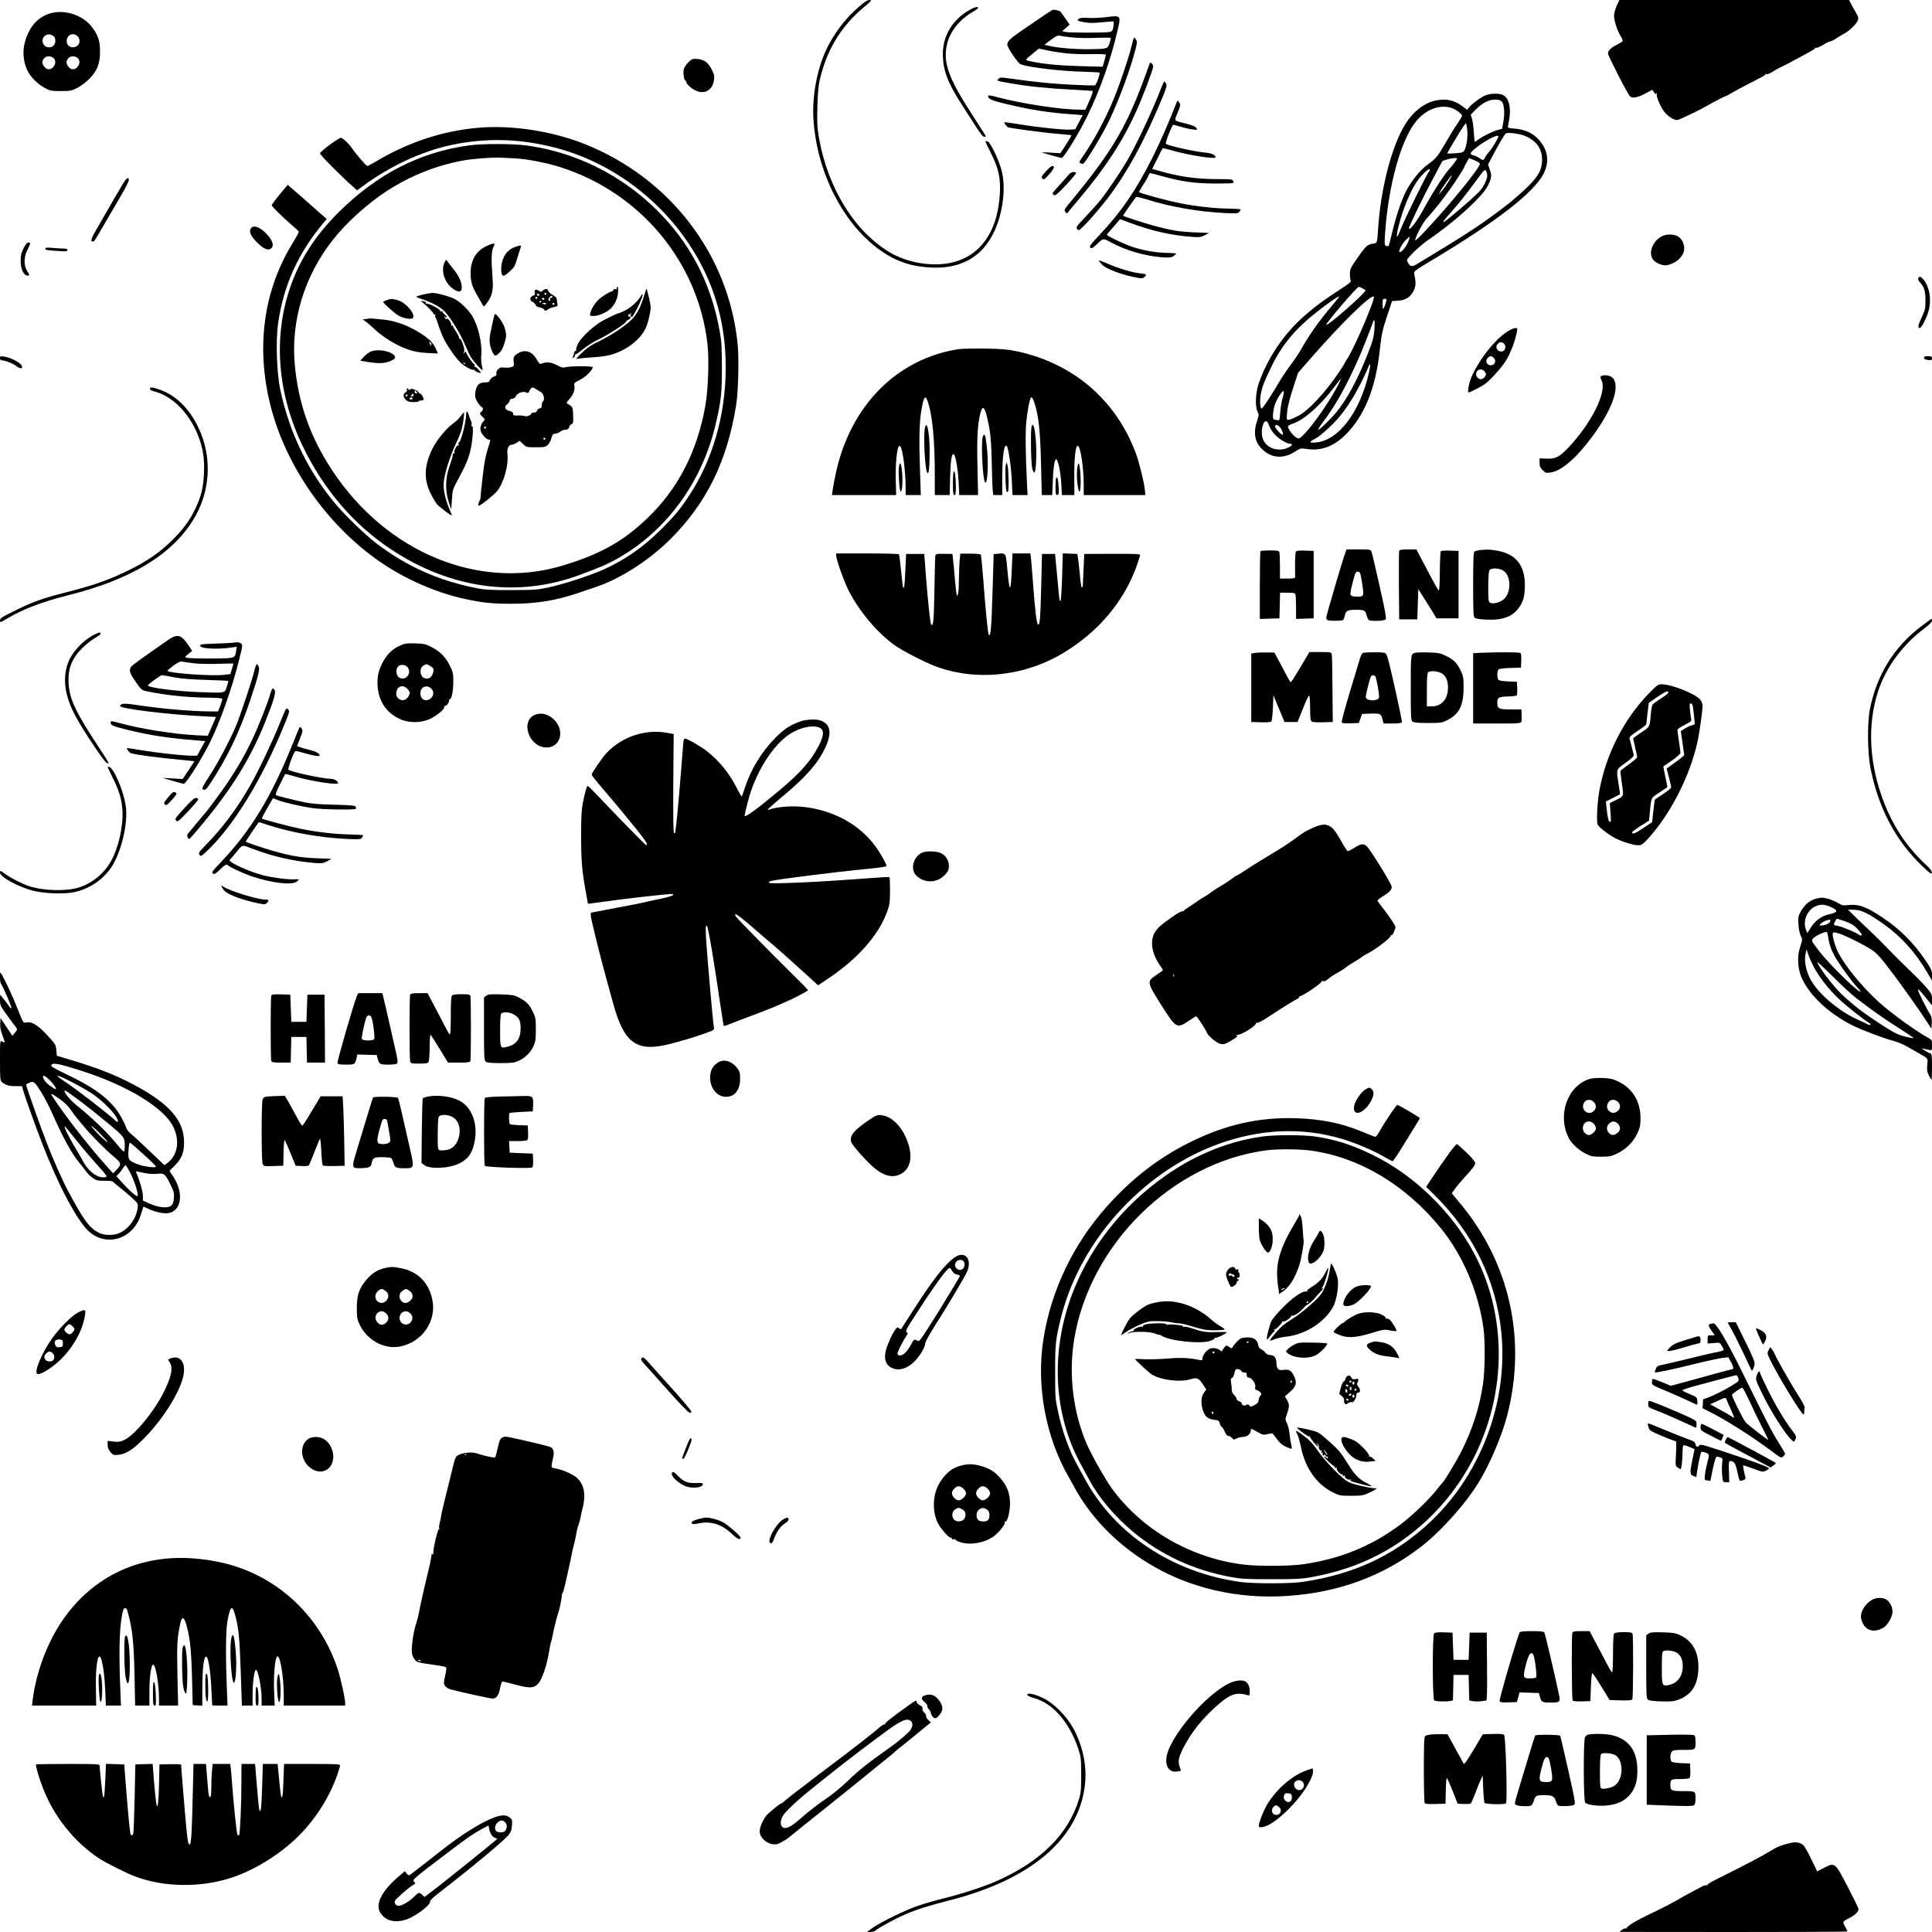 <?xml version="1.0" standalone="no"?>
<!DOCTYPE svg PUBLIC "-//W3C//DTD SVG 20010904//EN"
 "http://www.w3.org/TR/2001/REC-SVG-20010904/DTD/svg10.dtd">
<svg version="1.0" xmlns="http://www.w3.org/2000/svg"
 width="1920pt" height="1920pt" viewBox="0 0 1920 1920"
 preserveAspectRatio="xMidYMid meet">
<g transform="translate(0,1920) scale(0.1,-0.1)"
fill="#000000" stroke="none">
<path d="M8529 19127 c-115 -101 -209 -218 -287 -360 -109 -196 -172 -488
-159 -737 30 -548 309 -1085 698 -1340 109 -72 218 -115 341 -135 396 -64 664
77 788 415 66 182 83 392 42 542 -29 107 -110 275 -136 282 -11 3 -21 4 -23 2
-2 -2 22 -52 52 -112 78 -156 99 -247 92 -399 -20 -408 -215 -662 -542 -706
-174 -23 -386 18 -537 104 -359 206 -632 643 -720 1152 -17 102 -19 148 -15
305 3 115 11 212 21 255 68 302 210 539 436 729 83 70 88 76 62 76 -22 0 -50
-18 -113 -73z"/>
<path d="M16066 19141 c-14 -32 -26 -76 -26 -98 0 -49 35 -156 68 -205 13 -20
21 -41 18 -46 -3 -6 -29 -22 -58 -37 -60 -30 -88 -58 -88 -87 0 -22 194 -401
218 -424 23 -24 74 -15 150 25 l73 39 16 -25 c12 -19 18 -21 25 -11 6 9 7 6 3
-8 -7 -28 45 -144 87 -190 38 -41 94 -72 121 -66 16 3 186 83 239 112 10 6 61
34 115 64 54 29 109 57 123 61 14 4 36 16 50 26 14 9 86 49 160 87 189 97 191
98 183 106 -4 4 0 4 10 0 11 -4 35 5 64 24 27 17 68 40 93 51 25 11 86 43 135
70 50 27 114 62 143 77 28 16 52 32 52 37 0 4 5 5 10 2 6 -3 36 10 68 29 31
20 65 36 74 36 8 0 38 15 64 33 27 18 62 39 78 47 46 23 124 102 131 132 5 20
1 37 -14 60 -11 18 -33 57 -48 85 l-27 53 -1142 0 -1141 0 -27 -59z"/>
<path d="M9635 19101 c-170 -97 -265 -255 -265 -438 0 -158 47 -284 185 -498
46 -71 111 -174 146 -227 43 -68 68 -98 81 -98 13 0 17 4 12 13 -4 6 -68 107
-142 222 -234 362 -285 514 -237 700 32 119 125 233 249 305 31 17 56 36 56
41 0 17 -35 9 -85 -20z"/>
<path d="M10462 19102 c-8 -2 -71 -43 -140 -91 -70 -48 -158 -109 -197 -135
-84 -58 -115 -90 -115 -119 0 -30 106 -186 133 -196 82 -31 406 -69 629 -74
81 -2 150 -6 154 -9 10 -10 -30 -120 -45 -126 -8 -3 -119 0 -245 7 -207 11
-334 24 -609 62 -78 11 -89 11 -104 -4 -21 -21 -21 -20 127 -46 171 -30 357
-49 589 -61 113 -6 211 -12 218 -13 8 -1 -3 -35 -29 -94 l-41 -93 -56 0 c-192
1 -570 58 -823 125 -69 19 -88 21 -88 10 0 -29 35 -44 177 -78 237 -57 438
-89 656 -103 59 -4 107 -8 107 -9 0 -1 -17 -33 -38 -71 l-37 -69 -48 -3 c-66
-4 -333 23 -507 53 -79 13 -146 22 -148 20 -6 -6 22 -44 36 -50 28 -10 362
-55 492 -65 74 -6 136 -12 138 -14 2 -2 -22 -43 -53 -91 l-57 -88 -97 6 c-53
4 -91 4 -86 2 18 -8 185 -55 196 -55 20 0 173 249 254 415 125 255 232 555
300 848 37 156 37 155 -109 137 -57 -7 -138 -11 -180 -8 -53 4 -82 1 -94 -8
-24 -17 -15 -23 58 -36 46 -8 92 -8 173 1 61 6 112 9 115 7 2 -2 0 -25 -3 -50
-6 -39 -12 -47 -34 -53 -36 -10 -409 -10 -446 0 l-29 8 37 32 37 32 -43 62
c-24 35 -46 65 -49 68 -10 10 -63 22 -76 17z m184 -273 c59 -7 159 -9 247 -5
81 3 147 3 147 -2 0 -4 -6 -27 -14 -52 -16 -55 -23 -57 -202 -59 -139 -1 -306
12 -392 32 l-53 12 63 48 c44 33 69 46 84 43 11 -3 65 -11 120 -17z m-51 -159
c55 -6 167 -10 248 -8 81 2 147 -1 147 -5 0 -5 -7 -34 -16 -64 l-16 -56 -227
6 c-212 6 -365 21 -489 48 -60 12 -61 9 24 79 l58 47 86 -18 c47 -10 130 -23
185 -29z"/>
<path d="M467 19056 c-80 -33 -138 -88 -180 -171 -65 -127 -71 -262 -16 -383
29 -64 104 -139 174 -176 56 -29 67 -31 160 -31 90 0 106 3 159 29 34 17 86
55 121 90 83 83 110 155 109 281 -1 99 -18 151 -75 229 -97 135 -300 194 -452
132z m61 -212 c27 -18 30 -69 5 -96 -25 -28 -77 -24 -98 8 -42 64 30 132 93
88z m242 -4 c43 -43 14 -110 -46 -110 -43 0 -69 35 -59 80 11 51 68 67 105 30z
m-238 -217 c24 -22 23 -62 -4 -90 -28 -30 -62 -29 -87 3 -25 32 -26 52 -5 82
18 27 69 30 96 5z m240 0 c24 -22 23 -62 -4 -90 -28 -30 -62 -29 -87 3 -25 32
-26 52 -5 82 18 27 69 30 96 5z"/>
<path d="M11266 18819 c-3 -8 -15 -52 -26 -98 -27 -107 -115 -367 -170 -500
-83 -203 -201 -421 -310 -577 -36 -52 -39 -59 -23 -66 10 -3 21 -7 25 -7 17
-2 193 287 262 433 99 207 212 514 262 712 16 66 16 72 1 94 -12 18 -18 20
-21 9z"/>
<path d="M6840 18580 c-21 -21 -41 -52 -45 -69 -8 -37 3 -111 16 -111 5 0 9
-6 9 -14 0 -21 51 -67 99 -88 84 -38 163 8 176 103 6 42 3 58 -20 104 -35 73
-77 104 -145 109 -49 3 -54 2 -90 -34z"/>
<path d="M11425 18569 c-215 -613 -350 -846 -791 -1381 -57 -68 -61 -75 -47
-93 14 -20 14 -20 31 1 9 12 60 72 113 135 260 309 427 567 563 868 63 138
166 412 166 439 0 26 -28 50 -35 31z"/>
<path d="M11541 18328 c-84 -220 -249 -570 -343 -731 -64 -109 -203 -314 -267
-392 -31 -38 -98 -112 -148 -165 -85 -89 -91 -98 -78 -116 13 -18 16 -17 61
26 75 72 214 238 291 346 153 215 285 454 415 749 119 271 130 302 116 325 -7
11 -15 20 -18 20 -3 0 -16 -28 -29 -62z"/>
<path d="M14766 18254 c-43 -16 -137 -84 -166 -121 l-19 -24 -53 39 c-81 59
-163 75 -266 52 -112 -26 -220 -111 -296 -233 -136 -220 -246 -644 -271 -1047
-9 -139 -8 -136 -57 -143 -50 -6 -70 -27 -163 -162 -54 -79 -60 -93 -60 -139
0 -28 4 -58 8 -66 5 -11 -19 -31 -95 -80 -175 -112 -300 -206 -412 -312 -177
-166 -328 -399 -407 -628 -31 -90 -37 -224 -14 -275 17 -35 17 -40 2 -84 -44
-126 -31 -218 43 -292 94 -94 214 -103 335 -24 50 32 50 32 122 22 132 -19
259 28 372 140 194 192 305 469 346 868 14 129 23 172 67 306 l52 157 62 4
c76 5 127 39 156 106 20 44 20 81 2 162 -5 24 6 32 178 135 641 383 1018 676
1109 861 59 120 43 235 -50 337 -61 68 -142 103 -252 110 -30 2 -54 8 -54 13
1 5 7 42 14 81 21 119 -8 220 -70 242 -43 15 -115 13 -163 -5z m159 -64 c24
-27 31 -114 15 -201 l-12 -69 -41 -11 c-51 -13 -151 -63 -194 -95 -17 -13 -34
-24 -36 -24 -3 0 -7 42 -10 93 -3 50 -11 111 -18 135 l-13 42 44 46 c66 68
134 104 196 104 38 0 55 -5 69 -20z m-494 -65 c41 -15 99 -59 99 -76 0 -4 -19
-36 -42 -71 -47 -70 -45 -67 -134 -218 -68 -117 -86 -138 -164 -194 -77 -54
-172 -173 -224 -281 -47 -97 -98 -253 -137 -420 -12 -55 -26 -104 -29 -108 -4
-4 -15 -5 -25 -1 -16 6 -17 17 -11 113 32 494 163 959 318 1136 101 115 234
160 349 120z m150 -211 c8 -62 -4 -162 -26 -204 -13 -25 -20 -27 -92 -33 -43
-3 -79 -4 -81 -3 -1 2 38 72 89 155 50 84 94 149 97 146 3 -3 9 -30 13 -61z
m580 -67 c109 -48 163 -125 164 -232 0 -111 -43 -182 -195 -320 -109 -98 -130
-115 -262 -213 -190 -141 -341 -238 -783 -504 -54 -33 -69 -31 -95 15 -14 25
-13 27 55 97 39 39 97 89 130 112 249 171 485 377 583 508 22 30 47 77 53 103
12 41 11 54 -5 100 l-18 52 45 85 c58 112 118 213 131 223 20 15 141 -1 197
-26z m-271 -2 c0 -17 -58 -116 -87 -148 -19 -21 -39 -49 -45 -63 -14 -29 -22
-30 -57 -5 -15 11 -39 23 -54 26 -40 10 -41 21 -5 54 86 77 248 166 248 136z
m-410 -222 c0 -6 -40 -61 -62 -85 -59 -62 -166 -226 -263 -403 -70 -129 -145
-230 -153 -206 -4 13 126 284 241 499 l92 173 45 14 c48 15 100 19 100 8z
m227 -49 c11 -30 -316 -431 -566 -693 -39 -41 -73 -72 -75 -70 -12 12 74 178
113 219 81 86 205 245 288 372 46 70 83 130 83 134 0 4 11 26 25 50 l25 43 51
-21 c28 -12 53 -27 56 -34z m-497 -62 c0 -4 -4 -12 -9 -17 -23 -25 -246 -481
-288 -589 -33 -86 -41 -73 -18 29 43 185 132 395 204 485 59 73 111 116 111
92z m570 -57 c0 -40 -41 -121 -82 -162 -87 -87 -303 -271 -347 -298 -23 -13
-2 16 65 91 86 96 158 188 271 342 60 82 69 91 80 75 7 -9 13 -31 13 -48z
m-406 -92 c-33 -47 -65 -88 -72 -89 -7 -1 -8 0 -2 3 5 2 10 8 10 13 0 14 112
172 118 166 3 -3 -22 -45 -54 -93z m-384 -575 c-21 -50 -67 -101 -82 -92 -13
8 24 79 60 116 20 21 38 36 40 33 3 -2 -5 -28 -18 -57z m-450 -453 c17 -9 30
-18 30 -21 0 -26 -369 -350 -389 -342 -15 5 302 376 322 377 4 1 21 -6 37 -14z
m-302 -172 c-131 -154 -229 -294 -310 -438 -18 -33 -65 -103 -104 -155 -39
-52 -90 -129 -114 -170 -62 -108 -162 -260 -171 -260 -16 0 -21 75 -10 139 15
80 34 130 113 291 99 202 230 360 432 520 112 89 229 171 235 164 2 -2 -30
-43 -71 -91z m403 34 c-65 -186 -208 -502 -261 -577 -11 -16 -20 -31 -20 -34
0 -3 -23 -41 -52 -83 -132 -198 -304 -383 -406 -436 -37 -19 -78 -37 -92 -39
-23 -3 -24 -1 -21 47 3 68 23 153 71 297 l40 123 154 176 c287 327 566 599
598 582 4 -2 -1 -27 -11 -56z m135 8 c-9 -37 -25 -75 -31 -75 -3 0 -5 23 -5
50 0 44 2 50 21 50 17 0 20 -4 15 -25z m-117 -282 c-6 -73 -17 -112 -62 -228
-100 -258 -211 -465 -319 -595 -54 -64 -162 -170 -175 -170 -7 0 11 30 39 68
128 168 235 359 361 642 28 62 131 323 141 358 15 46 21 11 15 -75z m-54 -425
c-89 -393 -302 -675 -526 -695 -68 -7 -73 4 -17 33 17 9 36 20 42 25 150 121
228 208 327 365 54 85 140 253 170 333 18 47 21 11 4 -61z m-288 -85 c-67
-149 -263 -437 -366 -537 -39 -38 -42 -39 -67 -25 -31 16 -84 84 -84 108 0 10
16 21 43 29 112 36 272 175 412 359 39 51 71 93 72 93 1 0 -3 -12 -10 -27z
m-572 -175 c-9 -29 -19 -90 -22 -136 -6 -79 -7 -83 -27 -78 -12 3 -27 6 -33 6
-18 0 -16 62 2 134 17 64 87 173 93 144 2 -9 -4 -41 -13 -70z m-135 -261 c19
-57 64 -110 124 -149 33 -21 70 -38 83 -38 36 0 27 -19 -19 -40 -84 -38 -185
-13 -233 58 -29 43 -34 122 -11 177 18 42 39 38 56 -8z m130 -55 c24 -53 8
-56 -38 -7 -32 36 -37 47 -26 58 14 14 47 -12 64 -51z"/>
<path d="M11691 18177 c-64 -167 -159 -386 -235 -537 -161 -323 -310 -542
-521 -766 -99 -105 -112 -124 -99 -135 12 -10 22 -6 57 27 74 70 66 69 150 24
149 -80 335 -134 506 -147 77 -5 92 -3 114 13 15 10 26 21 27 24 0 3 -44 6
-98 7 -116 2 -268 31 -373 72 -89 34 -219 98 -219 108 0 3 17 24 38 47 20 23
50 56 65 75 l28 33 97 -36 c224 -83 416 -126 630 -141 62 -4 79 -2 115 17 l42
23 -150 6 c-151 7 -219 18 -395 65 -87 23 -300 92 -309 100 -2 2 99 150 129
186 3 4 48 -6 100 -22 232 -74 522 -125 779 -137 123 -6 135 -5 147 12 8 10
14 21 14 24 0 3 -55 7 -123 8 -135 1 -320 22 -478 53 -139 28 -409 101 -409
111 0 5 17 35 38 68 22 32 45 73 52 90 7 17 16 31 20 31 4 0 65 -16 134 -35
186 -51 314 -68 513 -69 94 0 174 2 178 5 3 3 3 14 -1 23 -5 14 -26 16 -153
16 -215 0 -389 25 -593 85 l-58 16 51 102 c28 56 52 103 54 105 1 1 51 -11
110 -28 163 -45 415 -84 415 -63 0 24 -39 41 -109 47 -108 11 -364 68 -385 87
-9 8 62 189 74 189 5 0 36 -9 71 -19 35 -11 88 -23 117 -27 53 -7 54 -6 41 14
-9 14 -37 27 -94 41 -136 34 -127 24 -94 106 33 82 34 85 15 111 -14 18 -15
18 -25 -9z"/>
<path d="M4748 17930 c-353 -32 -689 -143 -1011 -334 -43 -25 -82 -46 -86 -46
-11 0 -114 119 -150 173 -34 50 -95 107 -114 107 -23 0 -207 -137 -207 -154 1
-17 210 -228 342 -344 l26 -24 59 43 c262 195 587 346 873 407 350 75 690 66
1050 -29 680 -180 1268 -702 1530 -1358 104 -262 153 -532 152 -836 -2 -465
-133 -915 -368 -1267 -93 -139 -142 -198 -278 -333 -171 -170 -353 -297 -561
-392 -132 -60 -401 -148 -550 -180 -122 -26 -146 -27 -375 -27 -195 -1 -263 3
-335 17 -390 77 -699 215 -1009 450 -96 73 -301 270 -396 382 -276 325 -468
722 -556 1150 -35 167 -44 487 -20 655 56 382 202 702 462 1009 l21 25 -81 70
c-44 39 -105 94 -136 121 -31 28 -72 63 -91 79 -19 16 -44 38 -57 49 l-22 21
-37 -44 c-55 -63 -123 -152 -123 -160 0 -11 114 -124 193 -190 42 -36 77 -69
77 -75 0 -5 -29 -57 -65 -116 -286 -469 -362 -1025 -219 -1601 150 -605 564
-1198 1089 -1560 256 -176 562 -310 853 -372 173 -37 266 -46 456 -46 251 0
442 32 671 110 66 22 147 50 179 61 235 80 523 266 726 469 363 361 567 777
656 1337 21 135 29 450 15 598 -86 888 -666 1650 -1514 1991 -328 132 -733
194 -1069 164z"/>
<path d="M4660 17755 c-489 -68 -911 -284 -1293 -663 -235 -232 -394 -481
-488 -762 -165 -494 -120 -1044 128 -1561 207 -431 507 -782 880 -1029 593
-393 1256 -483 1873 -254 206 76 279 108 380 165 483 274 834 754 970 1324 55
230 65 320 64 575 0 199 -3 254 -22 360 -74 411 -239 765 -495 1063 -371 431
-880 709 -1431 782 -142 18 -432 18 -566 0z m462 -129 c116 -6 311 -44 446
-87 797 -254 1370 -943 1463 -1758 17 -152 7 -454 -21 -611 -82 -463 -275
-834 -585 -1128 -240 -227 -466 -352 -835 -463 -828 -249 -1746 128 -2285 941
-221 332 -342 674 -376 1063 -38 432 96 871 374 1227 137 176 345 364 543 493
232 150 489 253 757 302 95 18 303 33 377 28 25 -1 89 -5 142 -7z"/>
<path d="M4835 16755 c-104 -49 -159 -142 -158 -270 0 -88 16 -139 74 -235 17
-30 38 -66 45 -79 12 -23 12 -23 48 25 49 69 61 124 50 253 -13 173 -11 251 9
294 16 35 16 37 0 36 -10 0 -41 -11 -68 -24z"/>
<path d="M5115 16744 c-48 -18 -81 -47 -107 -97 -35 -69 -37 -187 -3 -187 18
0 91 65 107 94 7 12 21 55 34 96 12 41 25 83 29 93 9 21 -5 21 -60 1z"/>
<path d="M4415 16585 c-33 -78 3 -190 78 -248 49 -37 83 -44 92 -18 16 51 -18
136 -87 217 -23 28 -48 60 -54 70 -10 17 -13 15 -29 -21z"/>
<path d="M6129 16343 c-1 -5 -1 -11 0 -15 0 -4 -6 -5 -14 -2 -8 4 -17 0 -20
-8 -3 -8 -11 -15 -18 -15 -16 0 -95 -49 -130 -82 -33 -30 -72 -94 -81 -133 -6
-27 -5 -28 37 -28 46 0 123 34 165 73 42 39 70 99 74 160 2 31 1 57 -4 57 -4
0 -9 -3 -9 -7z"/>
<path d="M5410 16323 c-8 -3 -18 -11 -22 -17 -5 -8 -13 -7 -28 2 -34 21 -53
16 -46 -13 5 -21 2 -27 -19 -35 -33 -12 -33 -47 -1 -61 13 -6 26 -20 29 -30 3
-11 18 -20 41 -24 20 -4 40 -14 45 -23 8 -14 12 -14 37 4 16 10 45 21 64 24
25 4 34 10 31 20 -3 8 -5 29 -6 45 -1 24 -10 35 -40 52 -22 12 -43 31 -47 42
-8 22 -13 23 -38 14z m20 -43 c0 -5 -4 -10 -10 -10 -5 0 -10 5 -10 10 0 6 5
10 10 10 6 0 10 -4 10 -10z m-70 -10 c0 -5 -4 -10 -9 -10 -6 0 -13 5 -16 10
-3 6 1 10 9 10 9 0 16 -4 16 -10z m130 -20 c0 -5 -7 -10 -15 -10 -9 0 -12 -6
-9 -15 4 -8 1 -15 -5 -15 -15 0 -14 23 1 38 15 15 28 16 28 2z m-150 -10 c0
-5 -4 -10 -10 -10 -5 0 -10 5 -10 10 0 6 5 10 10 10 6 0 10 -4 10 -10z m70
-10 c0 -5 -4 -10 -9 -10 -6 0 -13 5 -16 10 -3 6 1 10 9 10 9 0 16 -4 16 -10z
m-30 -24 c0 -3 -4 -8 -10 -11 -5 -3 -10 -1 -10 4 0 6 5 11 10 11 6 0 10 -2 10
-4z m45 -26 c-3 -5 -12 -7 -20 -3 -21 7 -19 13 6 13 11 0 18 -4 14 -10z m85 0
c0 -5 -4 -10 -10 -10 -5 0 -10 5 -10 10 0 6 5 10 10 10 6 0 10 -4 10 -10z"/>
<path d="M6400 16258 c-36 -119 -76 -192 -134 -245 -75 -68 -206 -154 -316
-206 -72 -34 -112 -60 -165 -111 -63 -61 -67 -67 -40 -61 17 4 82 10 145 14
146 11 195 22 297 71 96 47 189 133 227 213 14 28 32 88 41 133 16 78 15 85
-5 173 -12 50 -23 91 -25 91 -2 0 -13 -32 -25 -72z"/>
<path d="M4196 16271 c-76 -19 -76 -20 4 -46 76 -25 163 -69 203 -105 61 -53
177 -240 226 -363 17 -42 41 -92 53 -111 33 -47 107 -130 113 -124 2 2 0 22
-6 44 -7 21 -9 69 -6 107 10 118 -32 294 -93 391 -37 58 -109 129 -164 161
-45 26 -188 66 -233 64 -15 -1 -59 -9 -97 -18z"/>
<path d="M6362 16248 c-30 -48 -90 -102 -147 -132 -27 -14 -54 -26 -59 -26
-15 0 -160 -70 -201 -98 -88 -59 -184 -154 -211 -207 -14 -30 -22 -59 -18 -66
4 -7 3 -9 -3 -6 -6 4 -14 -4 -17 -17 -3 -13 -9 -32 -13 -43 -6 -16 -5 -16 10
-4 9 7 14 18 10 25 -3 6 -3 8 2 4 4 -4 40 19 79 52 40 33 108 76 152 96 85 39
274 160 274 175 0 5 11 15 25 21 24 11 30 35 8 31 -5 -1 -10 5 -10 13 0 8 3
12 5 9 3 -3 12 1 21 8 14 10 14 10 3 -5 -9 -12 -10 -18 -2 -23 14 -9 11 -12
54 65 56 104 88 208 38 128z"/>
<path d="M3843 16217 c-18 -7 -34 -14 -35 -17 -4 -10 119 -119 157 -139 58
-30 133 -39 141 -17 18 47 -81 155 -160 175 -53 13 -61 13 -103 -2z"/>
<path d="M4206 16188 c40 -30 104 -98 104 -109 0 -6 5 -7 12 -3 7 4 8 3 4 -5
-4 -6 -4 -17 2 -24 5 -7 19 -46 32 -87 13 -41 38 -103 55 -136 38 -74 124
-194 165 -231 45 -39 111 -75 129 -68 8 3 12 3 8 -1 -4 -4 7 -14 24 -21 18 -7
34 -12 36 -9 7 7 -49 66 -58 61 -5 -4 -6 1 -3 9 3 9 2 16 -3 16 -10 0 -67 83
-79 114 -6 15 -7 15 -21 -1 -13 -17 -13 -16 -4 4 7 14 7 31 0 55 -22 69 -32
88 -42 81 -5 -3 -7 -1 -4 4 4 6 -9 34 -28 63 -19 29 -35 56 -35 62 0 5 -5 6
-12 2 -7 -4 -8 -3 -4 5 4 6 -3 25 -15 42 -12 18 -24 26 -28 20 -4 -6 -12 -1
-20 12 -13 20 -13 21 2 8 10 -8 17 -9 17 -3 0 6 -11 19 -25 30 -13 11 -21 23
-17 27 4 5 -1 5 -10 2 -11 -4 -17 -2 -15 5 3 15 -114 76 -132 70 -8 -3 -12 -1
-8 5 4 6 -3 13 -16 17 -38 10 -41 7 -11 -16z m419 -606 c-3 -3 -11 0 -18 7 -9
10 -8 11 6 5 10 -3 15 -9 12 -12z"/>
<path d="M4903 16028 c-6 -29 -18 -86 -27 -127 -18 -79 -12 -139 20 -203 19
-38 27 -40 56 -15 30 26 45 53 64 115 18 60 18 82 -1 146 -13 45 -78 136 -96
136 -3 0 -10 -24 -16 -52z"/>
<path d="M3646 16031 l-40 -6 39 -29 c21 -16 50 -41 64 -55 86 -86 235 -178
351 -216 62 -20 113 -29 188 -33 l103 -5 -15 37 c-24 59 -63 101 -134 149
-131 88 -272 141 -402 152 -41 3 -84 8 -95 9 -11 2 -38 1 -59 -3z m640 -242
c3 -6 1 -16 -6 -22 -10 -9 -11 -9 -5 2 4 8 2 17 -6 22 -9 6 -10 9 -2 9 6 0 15
-5 19 -11z"/>
<path d="M3682 15705 c-18 -8 -48 -31 -67 -52 l-35 -38 73 -12 c101 -16 156
-16 210 3 58 20 75 38 56 61 -40 47 -167 68 -237 38z"/>
<path d="M5155 15693 c-46 -25 -56 -43 -50 -89 5 -36 3 -42 -18 -51 -13 -6
-44 -9 -69 -6 -38 4 -49 2 -68 -17 -14 -14 -20 -29 -17 -42 4 -15 -1 -22 -24
-30 -17 -6 -34 -21 -39 -34 -8 -19 -17 -24 -45 -24 -66 0 -92 -27 -102 -105
-4 -36 0 -53 21 -89 14 -24 32 -46 41 -50 19 -7 19 -30 0 -46 -21 -17 -19 -25
12 -54 23 -22 24 -26 11 -39 -30 -31 -42 -74 -28 -108 16 -37 58 -79 81 -79
15 0 14 -6 -3 -57 -32 -98 -47 -174 -64 -334 -10 -85 -18 -165 -18 -179 -1
-14 -4 -27 -7 -30 -3 -3 -9 -18 -13 -33 -6 -27 -5 -27 16 -16 41 22 145 109
171 142 65 85 112 254 100 361 -7 56 11 96 41 96 12 0 34 9 51 20 l30 19 33
-32 c33 -31 35 -32 127 -32 84 0 96 2 118 23 14 13 30 43 37 68 11 37 17 44
37 44 14 0 36 9 50 20 14 11 39 20 54 20 22 0 30 6 35 25 3 13 14 27 24 30 16
5 18 16 16 87 -3 83 -3 84 -53 114 -17 10 -15 14 19 52 37 41 55 93 45 134 -4
20 3 27 56 53 57 28 127 97 127 126 0 12 -225 12 -268 0 -27 -8 -41 -5 -89 21
-56 30 -104 34 -155 13 -12 -5 -23 6 -45 44 -42 76 -110 101 -178 64z m173
-361 c15 -10 36 -22 47 -28 26 -14 42 -74 23 -89 -8 -5 -14 -23 -14 -40 1 -23
-4 -31 -20 -33 -12 -2 -24 -12 -27 -23 -3 -13 -14 -19 -31 -19 -14 0 -26 -5
-26 -10 0 -16 -47 -33 -67 -25 -10 4 -39 7 -65 6 -41 -2 -48 0 -48 16 0 14
-11 22 -37 29 -47 11 -56 44 -21 68 12 9 23 24 23 34 0 11 9 18 27 20 16 2 30
11 33 22 10 31 70 55 101 41 21 -9 26 -8 31 7 9 21 25 41 36 42 4 0 20 -8 35
-18z m-498 -382 c0 -5 -4 -10 -10 -10 -5 0 -10 5 -10 10 0 6 5 10 10 10 6 0
10 -4 10 -10z m590 -110 c0 -5 -4 -10 -10 -10 -5 0 -10 5 -10 10 0 6 5 10 10
10 6 0 10 -4 10 -10z"/>
<path d="M4044 15325 c3 -9 -3 -19 -14 -25 -26 -14 -25 -45 2 -72 18 -18 35
-23 75 -24 29 -1 53 3 53 8 0 4 11 8 25 8 14 0 25 4 25 10 0 20 -24 60 -37 60
-7 0 -13 5 -13 11 0 5 -16 17 -36 25 -28 12 -39 12 -50 3 -10 -8 -14 -8 -14 0
0 6 -5 11 -11 11 -6 0 -9 -7 -5 -15z m96 -20 c10 -12 10 -15 -4 -15 -9 0 -16
7 -16 15 0 8 2 15 4 15 2 0 9 -7 16 -15z m-30 -30 c0 -8 -7 -15 -16 -15 -14 0
-14 3 -4 15 7 8 14 15 16 15 2 0 4 -7 4 -15z m-60 -5 c0 -5 -4 -10 -10 -10 -5
0 -10 5 -10 10 0 6 5 10 10 10 6 0 10 -4 10 -10z m50 -30 c0 -5 -7 -10 -15
-10 -8 0 -15 5 -15 10 0 6 7 10 15 10 8 0 15 -4 15 -10z"/>
<path d="M4633 15087 c0 -79 -54 -287 -75 -287 -4 0 -4 -7 -1 -17 4 -10 2 -14
-4 -10 -13 8 -47 -59 -37 -75 4 -7 3 -8 -4 -4 -8 4 -12 -1 -13 -13 -2 -28 -1
-25 -34 -121 -40 -115 -42 -239 -5 -350 l24 -75 7 100 c6 94 9 105 53 185 90
166 115 228 136 328 21 106 27 228 10 217 -6 -3 -7 1 -4 10 4 9 2 26 -4 38 -6
12 -16 39 -22 60 -13 41 -27 49 -27 14z"/>
<path d="M4577 15063 c-15 -21 -43 -49 -62 -62 -75 -51 -174 -170 -220 -265
-80 -166 -85 -299 -15 -441 22 -44 50 -91 62 -105 31 -34 148 -122 148 -111 0
5 -11 33 -24 62 -35 81 -58 177 -57 245 0 82 57 270 126 414 43 91 57 134 68
208 8 50 11 92 7 92 -4 0 -19 -17 -33 -37z"/>
<path d="M10396 17499 c-50 -56 -52 -61 -32 -78 10 -9 24 2 65 49 49 57 57 80
26 80 -7 0 -34 -23 -59 -51z"/>
<path d="M10622 17466 c-10 -14 -51 -59 -90 -102 -40 -43 -72 -81 -72 -85 0
-3 6 -12 14 -18 11 -9 34 10 120 100 58 62 103 116 100 121 -11 17 -53 7 -72
-16z"/>
<path d="M1215 17363 c-21 -38 -58 -99 -81 -138 -22 -38 -52 -90 -66 -115 -14
-25 -58 -100 -97 -168 -68 -116 -76 -142 -48 -142 14 0 12 -3 123 188 47 81
119 204 160 274 41 70 74 136 74 148 0 39 -26 20 -65 -47z"/>
<path d="M2491 16926 c-18 -33 6 -81 74 -145 55 -53 97 -71 124 -54 36 23 26
72 -25 132 -72 84 -149 114 -173 67z"/>
<path d="M16524 16856 c-93 -41 -146 -161 -100 -230 25 -39 98 -70 144 -61 84
16 158 80 168 148 8 49 -16 108 -55 134 -39 26 -108 30 -157 9z"/>
<path d="M234 16733 c-23 -46 -29 -71 -29 -123 0 -78 27 -143 63 -148 28 -4
28 4 0 48 -33 53 -31 139 5 208 32 63 33 72 9 72 -13 0 -28 -19 -48 -57z"/>
<path d="M450 16731 c0 -16 11 -18 123 -25 83 -6 97 -4 97 9 0 11 -11 15 -42
15 -24 0 -73 3 -110 7 -49 4 -68 3 -68 -6z"/>
<path d="M10920 16611 c0 -5 15 -23 33 -42 43 -43 197 -101 348 -129 44 -9 55
-7 71 6 28 26 23 31 -39 37 -79 8 -220 50 -325 97 -49 21 -88 35 -88 31z"/>
<path d="M19063 16434 c-3 -8 3 -25 15 -37 45 -49 57 -88 57 -182 0 -84 -3
-96 -39 -172 -35 -74 -40 -103 -16 -103 13 0 57 81 80 150 40 118 18 265 -50
338 -24 26 -38 28 -47 6z"/>
<path d="M14974 15901 c-119 -78 -263 -259 -344 -432 -30 -65 -51 -169 -34
-169 14 0 136 64 164 85 59 47 152 150 200 222 48 74 97 200 115 296 7 35 6
37 -17 37 -14 0 -51 -17 -84 -39z m-33 -111 c19 -11 25 -45 11 -66 -13 -19
-39 -23 -61 -8 -25 18 -27 46 -5 68 18 19 28 20 55 6z m-97 -146 c30 -30 13
-74 -29 -74 -42 0 -59 44 -29 74 8 9 22 16 29 16 7 0 21 -7 29 -16z m-88 -139
c15 -23 15 -27 0 -50 -28 -43 -86 -23 -86 30 0 46 60 60 86 20z"/>
<path d="M9525 15730 c-612 -95 -1073 -561 -1218 -1230 -14 -63 -28 -139 -32
-167 l-7 -53 319 0 319 0 -4 149 c-4 145 9 302 29 332 8 12 10 12 19 -1 23
-36 49 -245 50 -397 l0 -83 76 0 75 0 -8 238 c-11 312 -7 484 13 601 25 146
41 165 68 79 44 -142 66 -379 66 -730 l0 -188 74 0 74 0 4 178 c5 173 17 247
39 225 17 -17 39 -147 46 -275 l6 -128 94 0 93 0 -6 283 c-7 284 1 419 29 532
26 98 51 55 88 -145 14 -76 21 -171 25 -345 2 -132 7 -259 10 -282 l5 -43 45
0 44 0 0 168 c0 216 19 346 45 320 16 -15 44 -209 50 -340 l7 -148 75 0 75 0
-6 118 c-15 296 -17 513 -6 616 11 107 33 222 45 234 11 11 26 -16 45 -84 34
-117 49 -276 56 -586 l7 -298 52 0 52 0 6 143 c5 141 20 228 37 211 19 -19 41
-134 47 -241 l6 -113 62 0 62 0 -1 188 c-1 182 13 302 34 302 27 0 60 -214 60
-387 l0 -103 306 0 307 0 -7 63 c-9 79 -57 271 -91 360 -199 527 -624 889
-1185 1007 -84 18 -146 23 -310 26 -113 1 -232 -1 -265 -6z"/>
<path d="M0 15641 c0 -11 6 -21 13 -21 33 0 119 -33 145 -55 33 -27 62 -33 62
-12 0 34 -97 90 -178 103 -38 6 -42 5 -42 -15z"/>
<path d="M19122 15643 c2 -13 14 -19 41 -21 32 -3 37 0 37 17 0 18 -6 21 -41
21 -33 0 -40 -3 -37 -17z"/>
<path d="M15912 15462 c-10 -7 -9 -15 4 -41 57 -113 -98 -425 -335 -675 -85
-88 -125 -108 -211 -104 l-70 3 0 -43 c0 -35 6 -49 31 -74 27 -28 34 -30 76
-24 96 13 221 111 356 279 244 303 351 574 262 663 -25 25 -85 33 -113 16z"/>
<path d="M1490 15335 c0 -8 17 -18 43 -25 180 -45 349 -216 437 -442 48 -123
63 -224 57 -367 -6 -146 -26 -229 -84 -353 -55 -116 -119 -205 -228 -313 -118
-118 -248 -209 -420 -294 -207 -103 -356 -156 -648 -230 -226 -58 -322 -92
-494 -177 -134 -66 -153 -78 -153 -99 0 -24 1 -23 73 19 158 94 348 166 610
232 618 155 1024 401 1238 749 172 278 191 623 50 917 -88 186 -223 319 -381
375 -76 26 -100 29 -100 8z"/>
<path d="M9193 14954 c-19 -67 -1 -429 22 -452 14 -15 20 23 23 147 6 207 -22
389 -45 305z"/>
<path d="M10253 14965 c-13 -32 -8 -374 6 -424 21 -73 35 -36 39 108 4 124
-10 289 -28 321 -7 13 -10 12 -17 -5z"/>
<path d="M9766 14858 c-18 -71 0 -428 24 -452 22 -22 34 156 21 309 -12 128
-19 165 -31 165 -4 0 -10 -10 -14 -22z"/>
<path d="M8934 14565 c-8 -47 3 -236 15 -248 15 -15 24 79 17 177 -8 101 -21
130 -32 71z"/>
<path d="M9995 14576 c-9 -32 -1 -253 9 -263 3 -3 9 -3 13 1 11 10 6 236 -5
266 l-10 25 -7 -29z"/>
<path d="M10705 14542 c-4 -33 -4 -91 0 -129 17 -159 41 -116 33 59 -7 127
-22 161 -33 70z"/>
<path d="M9478 14514 c-5 -4 -8 -58 -8 -121 0 -94 3 -113 15 -113 12 0 15 16
14 93 -1 99 -10 153 -21 141z"/>
<path d="M10497 14454 c-4 -4 -7 -45 -7 -91 0 -75 2 -84 18 -81 15 3 16 13 13
73 -4 74 -12 110 -24 99z"/>
<path d="M13372 13713 c-23 -56 -192 -631 -192 -651 0 -11 7 -23 16 -26 22 -8
137 -7 151 2 6 4 14 24 18 45 9 47 28 57 109 57 85 0 94 -5 107 -54 6 -22 16
-44 23 -48 21 -14 153 -9 166 6 9 12 -3 80 -60 333 -39 175 -75 328 -80 341
-9 21 -15 22 -129 22 l-119 0 -10 -27z m147 -215 c4 -13 14 -65 21 -116 15
-106 13 -112 -52 -112 -49 0 -68 8 -68 31 0 30 42 192 53 207 15 19 37 14 46
-10z"/>
<path d="M13905 13727 c-3 -6 -4 -163 -3 -347 l3 -335 90 0 90 0 5 150 5 150
32 -50 c18 -27 58 -93 91 -145 l58 -95 110 0 109 0 0 335 0 335 -84 3 c-46 2
-88 -1 -92 -5 -5 -5 -9 -95 -10 -201 -1 -124 -5 -192 -11 -190 -6 2 -58 95
-116 206 l-106 202 -83 0 c-58 0 -85 -4 -88 -13z"/>
<path d="M14705 13733 c-22 -3 -45 -9 -52 -15 -10 -8 -13 -84 -13 -328 0 -275
2 -319 16 -330 9 -8 55 -15 118 -18 162 -7 264 32 326 126 41 61 53 111 54
212 1 205 -91 318 -285 349 -64 11 -88 11 -164 4z m233 -203 c87 -54 81 -243
-9 -297 -43 -26 -95 -36 -120 -23 -17 10 -19 23 -19 156 0 81 5 154 10 165 15
27 93 26 138 -1z"/>
<path d="M12527 13723 c-4 -3 -7 -156 -7 -340 l0 -334 98 3 97 3 3 128 3 127
73 0 c58 0 75 -3 80 -16 3 -9 6 -67 6 -130 l0 -115 88 3 87 3 0 335 0 335 -84
3 c-61 2 -87 -1 -93 -10 -4 -7 -8 -65 -8 -128 1 -63 1 -121 1 -127 -1 -9 -23
-13 -76 -13 l-75 0 0 124 c0 68 -3 131 -6 140 -5 13 -23 16 -93 16 -48 0 -91
-3 -94 -7z"/>
<path d="M8310 13678 c0 -37 76 -251 120 -340 103 -207 291 -431 465 -553 80
-56 284 -161 395 -204 403 -154 888 -105 1277 130 354 214 605 514 732 873 17
48 31 93 31 101 0 10 -55 12 -277 11 l-278 -1 -6 -140 c-4 -77 -7 -152 -8
-167 0 -16 -5 -28 -10 -28 -5 0 -14 60 -20 133 -7 72 -15 148 -19 167 l-7 35
-71 3 -72 3 -7 -235 c-4 -130 -11 -236 -16 -236 -11 0 -8 -28 -32 235 l-22
230 -65 0 -65 0 -7 -300 c-8 -333 -14 -408 -31 -402 -15 4 -30 130 -52 422 -9
121 -18 235 -21 253 l-5 32 -88 0 -89 0 -7 -157 c-10 -243 -23 -241 -45 6 -14
158 -13 156 -95 148 l-40 -4 -12 -393 c-11 -356 -18 -429 -37 -409 -8 7 -34
270 -54 545 -10 132 -22 245 -25 252 -5 6 -45 10 -106 10 l-98 0 -7 -76 c-3
-41 -6 -127 -7 -191 0 -110 -9 -166 -21 -145 -3 5 -11 74 -18 154 -6 80 -15
170 -19 200 l-6 55 -83 1 c-76 1 -83 -1 -87 -20 -2 -12 -6 -167 -9 -345 -5
-299 -11 -359 -32 -338 -9 9 -31 215 -52 477 l-17 225 -90 0 -90 0 -8 -164
c-7 -155 -10 -181 -22 -170 -2 3 -11 76 -20 164 -9 87 -18 162 -21 167 -3 4
-144 8 -315 8 l-309 0 0 -22z"/>
<path d="M19092 12975 c-268 -202 -441 -481 -509 -822 -27 -137 -24 -432 5
-583 79 -401 252 -727 518 -980 75 -71 89 -80 92 -63 2 15 -13 36 -49 70 -190
176 -321 367 -418 608 -156 389 -179 790 -64 1133 78 233 244 458 456 616 48
37 77 65 77 77 0 11 -2 19 -5 19 -2 0 -49 -34 -103 -75z"/>
<path d="M927 12888 c-112 -60 -215 -175 -252 -278 -59 -166 -28 -349 95 -562
86 -152 269 -422 290 -430 32 -12 38 -22 -105 197 -206 315 -263 438 -273 591
-9 147 30 249 137 355 36 36 92 80 124 98 31 18 57 36 57 41 0 20 -19 17 -73
-12z"/>
<path d="M1665 12836 c-264 -183 -357 -250 -365 -266 -19 -35 -10 -62 48 -145
54 -79 59 -83 107 -94 185 -39 388 -61 597 -64 112 -1 158 -5 158 -14 0 -6
-10 -36 -21 -67 l-22 -56 -78 0 c-175 0 -480 26 -717 62 -141 21 -170 20 -179
-8 -8 -25 462 -84 808 -101 l146 -8 -41 -94 -41 -93 -115 5 c-227 12 -554 64
-765 122 -79 22 -85 22 -85 5 0 -29 17 -36 175 -75 217 -53 395 -80 677 -103
l87 -7 -40 -72 -40 -73 -57 0 c-84 0 -346 29 -501 55 -75 13 -137 22 -139 20
-7 -6 23 -45 38 -50 56 -17 274 -46 554 -72 l78 -8 -58 -89 -59 -88 -100 6
-100 5 100 -29 c55 -16 105 -29 111 -30 22 0 171 234 257 405 102 204 224 548
292 823 37 149 38 153 19 168 -14 11 -32 13 -69 8 -27 -4 -110 -8 -183 -10
-73 -2 -137 -6 -142 -9 -61 -37 142 -56 314 -28 l39 6 -7 -44 c-11 -71 -11
-71 -218 -73 -197 -1 -288 3 -288 15 0 3 16 19 35 33 l35 27 -31 47 c-80 119
-114 128 -214 58z m255 -227 c57 -7 157 -9 248 -6 83 3 152 4 152 3 0 -1 -7
-25 -15 -53 l-15 -52 -58 -7 c-118 -15 -544 14 -568 39 -3 2 24 25 58 51 42
31 70 45 83 42 11 -3 63 -10 115 -17z m-190 -140 c75 -14 167 -21 323 -26 119
-3 217 -8 217 -11 0 -3 -8 -29 -17 -58 -20 -64 -9 -62 -273 -52 -228 8 -511
45 -510 66 1 12 124 102 140 102 8 0 62 -9 120 -21z"/>
<path d="M4020 12801 c-95 -31 -155 -79 -204 -161 -51 -86 -69 -158 -64 -253
9 -153 85 -268 218 -331 86 -40 193 -43 286 -8 67 25 168 106 160 128 -3 7 0
11 7 8 14 -5 50 49 40 60 -3 3 -1 6 5 6 20 0 36 75 37 170 0 87 -3 101 -32
160 -42 87 -94 141 -178 186 -63 33 -79 37 -160 40 -49 2 -101 0 -115 -5z m41
-249 c22 -57 -33 -114 -86 -90 -44 20 -48 103 -6 124 33 17 80 -1 92 -34z
m217 28 c35 -22 38 -31 21 -79 -14 -39 -49 -55 -84 -39 -45 20 -48 103 -5 125
32 16 29 16 68 -7z m-224 -232 c23 -30 23 -34 10 -60 -25 -49 -67 -60 -104
-30 -16 13 -23 29 -22 51 2 73 71 96 116 39z m239 1 c24 -33 13 -77 -24 -98
-52 -29 -100 10 -90 74 8 58 77 72 114 24z"/>
<path d="M12470 12711 l-35 -6 0 -340 0 -340 94 -3 c58 -2 98 1 105 8 6 6 13
66 16 136 l5 125 55 -133 55 -133 65 0 65 0 55 137 c33 83 57 132 62 125 4 -7
8 -64 8 -128 0 -87 3 -119 14 -128 9 -8 48 -11 112 -9 l99 3 -3 325 c-1 179
-4 335 -7 348 -5 21 -10 22 -114 22 l-108 0 -89 -150 c-49 -82 -92 -150 -96
-150 -4 0 -20 26 -37 58 -16 31 -51 98 -78 147 l-48 90 -80 1 c-44 1 -96 -1
-115 -5z"/>
<path d="M13547 12712 c-11 -2 -24 -27 -38 -75 -11 -40 -57 -191 -101 -336
-43 -145 -77 -270 -74 -278 4 -11 25 -13 88 -11 l82 3 16 45 16 45 74 3 c105
4 114 1 128 -53 l12 -45 89 0 c62 0 90 4 93 13 3 6 -30 162 -71 346 -72 316
-77 334 -101 343 -22 8 -170 8 -213 0z m121 -234 c5 -7 17 -58 26 -113 15 -93
15 -101 -1 -112 -22 -17 -84 -17 -107 0 -17 12 -17 17 4 107 13 52 27 103 32
113 10 20 31 22 46 5z"/>
<path d="M14065 12713 c-45 -12 -45 -9 -45 -348 0 -288 2 -324 17 -336 12 -10
51 -14 152 -14 129 0 139 1 193 28 118 58 163 146 163 322 0 98 -3 116 -26
165 -38 80 -72 116 -147 151 -59 29 -76 32 -176 35 -61 2 -120 0 -131 -3z
m255 -201 c46 -22 70 -72 70 -143 0 -117 -62 -189 -164 -189 l-46 0 0 163 c0
113 4 167 12 175 18 18 88 15 128 -6z"/>
<path d="M14723 12713 l-83 -4 0 -349 0 -350 240 0 c260 0 242 -4 242 55 0 14
0 39 -1 55 l-1 30 -101 0 c-125 0 -139 6 -139 66 0 54 12 60 115 63 39 1 74 6
78 10 4 4 7 37 5 72 l-3 64 -85 3 c-46 2 -90 8 -97 14 -17 14 -17 92 0 106 7
6 60 13 118 14 l104 3 3 69 c2 49 -1 72 -10 77 -12 8 -207 9 -385 2z"/>
<path d="M2526 12528 c-22 -92 -134 -427 -177 -533 -57 -139 -185 -381 -268
-507 -58 -88 -77 -124 -68 -130 23 -15 34 -8 72 49 171 258 293 511 403 838
78 234 96 304 83 331 -6 13 -14 24 -19 24 -5 0 -17 -33 -26 -72z"/>
<path d="M16390 12313 c-252 -259 -431 -609 -496 -973 -21 -115 -30 -310 -16
-336 13 -25 100 -93 163 -128 65 -36 190 -76 236 -76 33 0 45 7 80 43 229 239
435 633 512 983 20 89 51 312 51 365 0 15 -11 41 -25 57 -49 59 -285 152 -384
152 -32 0 -45 -10 -121 -87z m190 4 c0 -7 -31 -32 -70 -56 -38 -24 -76 -51
-84 -60 -8 -9 -17 -50 -20 -96 -11 -132 -9 -128 -97 -185 -43 -29 -79 -55 -79
-59 0 -3 9 -43 20 -89 11 -46 20 -89 20 -96 0 -7 -36 -39 -80 -70 -44 -32 -82
-61 -85 -66 -2 -4 2 -51 10 -105 23 -153 25 -146 -51 -183 l-66 -33 7 -96 c6
-77 5 -95 -6 -91 -14 5 -22 37 -34 143 l-6 60 70 35 c39 18 71 36 71 39 0 3
-7 49 -15 101 -23 150 -27 139 70 210 62 44 84 66 81 78 -3 10 -12 46 -21 82
-9 36 -18 73 -21 82 -4 13 17 32 80 74 48 30 86 61 87 67 0 7 6 57 12 112 l12
100 84 58 c85 57 111 68 111 44z m243 -135 c3 -16 9 -63 13 -104 l7 -76 -34
-11 c-19 -6 -50 -21 -70 -34 l-35 -22 17 -120 17 -120 -22 -20 c-13 -11 -53
-41 -88 -66 l-65 -47 23 -88 c13 -49 23 -95 22 -101 -2 -7 -39 -37 -83 -66
l-80 -53 -7 -54 c-4 -30 -10 -81 -13 -112 l-6 -58 -90 -60 c-81 -55 -109 -65
-109 -40 0 4 38 32 84 62 l84 53 6 65 c17 173 9 155 94 212 43 28 79 53 81 54
2 2 -6 49 -19 104 -12 56 -21 102 -19 104 2 2 41 29 87 60 47 33 82 65 82 74
0 9 -7 62 -15 116 -8 55 -15 105 -15 113 0 7 32 29 71 48 61 31 70 39 66 58
-3 12 -9 52 -12 90 -6 56 -5 67 8 67 8 0 17 -12 20 -28z"/>
<path d="M2689 12313 c-25 -92 -127 -349 -187 -473 -73 -151 -141 -270 -235
-410 -60 -90 -219 -305 -237 -320 -3 -3 -37 -43 -75 -90 -38 -47 -75 -91 -82
-98 -15 -16 -16 -31 -4 -51 11 -17 7 -21 122 116 306 364 499 675 642 1033 85
212 110 295 97 319 -16 32 -26 25 -41 -26z"/>
<path d="M2781 12013 c-71 -177 -214 -478 -293 -616 -134 -235 -274 -422 -450
-602 -62 -64 -67 -72 -55 -90 13 -17 17 -16 67 31 268 251 554 716 776 1263
53 130 54 135 36 153 -17 18 -20 13 -81 -139z"/>
<path d="M5313 12095 c-138 -60 -63 -304 99 -322 157 -18 213 171 85 284 -57
50 -125 64 -184 38z"/>
<path d="M7955 12031 c-106 -38 -160 -74 -251 -165 -134 -135 -244 -315 -304
-501 -12 -38 -25 -74 -28 -79 -3 -5 -24 31 -48 79 -74 147 -171 268 -294 366
-58 47 -200 129 -221 129 -14 0 -18 -16 -23 -97 -15 -209 -57 -700 -66 -762
-5 -36 -10 -69 -10 -73 0 -5 -5 -8 -11 -8 -8 0 -10 137 -8 493 l4 492 -70 13
c-214 38 -446 -40 -598 -202 -42 -45 -147 -198 -147 -214 0 -6 32 -48 71 -94
138 -161 238 -281 304 -363 22 -28 44 -55 50 -61 6 -6 36 -45 68 -86 53 -69
68 -98 50 -98 -7 0 -279 277 -493 503 -45 48 -86 87 -90 87 -9 0 -25 -55 -47
-165 -14 -73 -18 -138 -18 -340 1 -251 8 -338 52 -579 l16 -88 46 6 c307 44
791 99 799 91 13 -13 -21 -25 -138 -50 -69 -14 -141 -30 -160 -35 -19 -5 -134
-28 -255 -50 -121 -23 -227 -44 -235 -45 -8 -2 -18 -4 -22 -4 -5 -1 -8 -12 -8
-26 0 -28 99 -428 156 -632 19 -71 48 -175 64 -233 112 -415 238 -503 585
-410 179 49 191 52 312 94 108 37 112 40 108 65 -11 61 -60 625 -76 850 -9
143 -8 173 7 158 13 -13 71 -357 134 -791 16 -109 31 -200 33 -202 2 -2 31 7
65 21 34 14 135 53 225 86 89 34 180 69 202 79 22 10 69 30 105 45 82 34 240
116 240 125 0 4 -61 67 -137 141 -211 208 -537 539 -576 586 -11 12 -14 24 -9
27 9 6 87 -55 204 -158 26 -22 57 -50 70 -61 121 -101 223 -191 440 -388 l108
-99 99 66 c299 201 503 433 589 670 23 63 26 87 27 203 0 72 -2 134 -5 136 -3
3 -86 -1 -185 -9 -517 -40 -1015 -63 -1015 -46 0 6 8 13 18 16 57 17 639 90
970 122 113 11 182 22 182 28 0 20 -62 131 -112 198 -157 213 -410 353 -703
388 -121 15 -273 3 -350 -26 -37 -14 -6 16 140 138 227 189 346 326 416 477
68 146 54 233 -44 270 -43 17 -146 12 -202 -8z m190 -63 c49 -22 44 -81 -16
-194 -75 -141 -180 -258 -379 -425 -231 -193 -350 -280 -350 -255 0 14 34 151
51 206 81 260 239 501 398 605 99 66 229 94 296 63z"/>
<path d="M2977 11973 c-3 -4 -32 -75 -65 -158 -216 -538 -423 -877 -729 -1196
-73 -76 -81 -88 -68 -99 14 -11 22 -7 58 26 64 61 75 68 90 56 31 -25 141 -76
231 -108 192 -67 397 -93 451 -58 35 23 31 30 -16 26 -54 -6 -215 15 -309 38
-146 37 -357 134 -337 155 7 6 30 33 52 59 83 100 59 94 183 48 198 -75 407
-122 608 -138 72 -6 85 -4 125 17 l44 24 -155 6 c-156 7 -247 22 -430 74 -82
23 -262 83 -268 90 -3 3 127 195 131 195 1 0 49 -15 107 -34 221 -71 506 -121
759 -133 133 -6 145 -5 157 12 8 10 14 21 14 24 0 3 -58 7 -129 8 -141 2 -331
23 -486 55 -98 19 -385 95 -393 103 -2 2 22 48 53 103 l58 99 50 -19 c65 -25
227 -62 342 -79 90 -14 418 -19 429 -8 4 3 4 13 1 21 -5 13 -40 16 -213 21
-156 3 -231 10 -302 25 -129 28 -264 62 -277 70 -8 5 5 41 39 107 27 55 51
101 53 103 1 2 47 -10 101 -26 150 -45 424 -87 424 -65 0 20 -38 43 -72 43
-76 0 -399 69 -422 91 -8 7 39 140 63 177 7 11 21 10 77 -7 85 -26 163 -41
168 -32 11 17 -27 41 -85 55 -35 8 -80 21 -100 28 l-37 13 30 77 c27 70 28 80
15 98 -8 12 -17 18 -20 13z"/>
<path d="M1070 11576 c0 -2 22 -48 49 -103 67 -135 92 -219 98 -333 8 -157
-41 -372 -116 -502 -69 -121 -188 -218 -319 -258 -129 -40 -352 -33 -497 15
-69 23 -181 81 -237 122 -47 34 -48 34 -48 11 0 -42 177 -140 325 -179 111
-29 314 -37 413 -15 161 34 304 136 385 274 91 156 150 423 127 581 -22 157
-124 391 -170 391 -5 0 -10 -2 -10 -4z"/>
<path d="M1673 11279 c-47 -56 -49 -61 -30 -77 9 -8 26 5 66 50 43 47 51 62
40 69 -24 15 -33 10 -76 -42z"/>
<path d="M1850 11188 c-114 -124 -116 -127 -98 -144 13 -14 27 -3 116 92 56
59 102 113 102 120 0 8 -10 14 -22 14 -16 0 -47 -26 -98 -82z"/>
<path d="M13116 10999 c-32 -8 -92 -34 -153 -68 -6 -3 -49 -33 -94 -66 -46
-33 -98 -69 -116 -80 -74 -46 -230 -141 -254 -155 -15 -8 -65 -41 -113 -72
-48 -32 -90 -58 -94 -58 -4 0 -32 -18 -62 -41 -30 -22 -72 -50 -92 -60 -21
-11 -61 -37 -90 -58 -28 -22 -63 -45 -77 -52 -14 -7 -42 -24 -61 -38 -19 -15
-60 -42 -92 -62 -32 -20 -56 -38 -53 -40 2 -3 -5 -6 -17 -6 -22 -2 -63 -28
-176 -111 -91 -68 -125 -127 -123 -212 1 -66 31 -147 79 -214 28 -39 33 -50
21 -56 -8 -5 -39 -26 -69 -47 -82 -58 -80 -68 60 -290 150 -237 155 -239 282
-152 32 21 61 39 65 39 10 0 90 -122 109 -166 14 -34 101 -103 137 -109 27 -5
45 0 88 25 77 45 83 51 67 63 -9 6 -8 7 5 3 31 -10 197 92 189 116 -1 5 2 7 8
3 6 -4 41 13 78 36 37 24 117 75 177 114 61 39 122 76 138 83 15 6 27 16 27
22 0 5 4 10 9 10 25 0 223 134 213 145 -4 4 0 6 8 5 27 -4 36 0 68 28 17 15
52 38 79 52 26 13 66 38 88 56 22 17 63 44 90 59 28 16 59 36 70 46 11 9 45
29 75 44 65 33 209 145 210 163 0 7 4 11 9 8 5 -4 17 14 26 38 17 43 17 46 -1
74 -39 61 -80 119 -121 170 -24 29 -43 57 -43 63 0 5 26 25 58 45 67 43 82 59
82 93 0 22 -148 266 -229 379 -39 53 -67 55 -141 7 -30 -19 -59 -34 -65 -34
-5 0 -32 39 -59 87 -79 140 -101 163 -166 177 -8 1 -33 -1 -54 -6z m-1449
-1501 c-3 -8 -6 -5 -6 6 -1 11 2 17 5 13 3 -3 4 -12 1 -19z"/>
<path d="M9170 10729 c-94 -38 -129 -168 -62 -232 84 -80 211 -73 290 17 26
30 32 45 32 83 0 56 -34 106 -87 128 -40 17 -135 19 -173 4z"/>
<path d="M2200 10395 c0 -5 11 -22 24 -40 30 -39 142 -85 297 -122 105 -24
111 -25 129 -8 28 26 25 35 -12 35 -81 0 -372 91 -425 133 -7 5 -13 6 -13 2z"/>
<path d="M18055 10271 c-73 -18 -125 -63 -167 -144 -17 -34 -20 -53 -15 -116
2 -42 12 -89 21 -106 20 -38 20 -43 -5 -118 -32 -95 -24 -218 19 -312 83 -176
270 -349 507 -468 86 -43 317 -130 405 -152 36 -9 97 -35 135 -57 39 -22 86
-49 105 -60 106 -60 100 -52 93 -121 -5 -52 -2 -70 16 -105 12 -23 24 -42 26
-42 3 0 5 59 5 130 0 97 -3 130 -12 130 -7 0 -31 12 -53 26 l-40 25 35 -6 c19
-4 43 -9 53 -11 15 -5 17 2 17 48 0 51 -2 55 -32 71 -106 55 -367 242 -488
351 -171 154 -342 362 -414 504 -30 60 -60 167 -52 187 4 12 13 12 58 -1 57
-17 190 -81 298 -144 77 -45 102 -72 241 -255 91 -120 277 -383 339 -480 l45
-69 3 57 c2 43 -2 64 -16 85 -23 34 -107 199 -117 231 -11 35 5 21 74 -65 l61
-75 0 56 c0 56 -1 58 -67 134 -37 42 -110 116 -163 165 -52 50 -140 137 -195
194 -55 58 -125 128 -155 156 -30 28 -100 95 -155 148 l-100 98 50 -1 c84 0
146 -30 320 -154 162 -116 308 -280 418 -470 l47 -80 0 52 c0 48 -5 60 -69
155 -113 167 -248 302 -417 416 -166 111 -238 138 -342 128 -58 -6 -69 -4
-102 18 -40 26 -131 57 -164 55 -12 -1 -34 -4 -51 -8z m143 -86 c74 -35 68
-52 -26 -73 -71 -16 -135 -63 -177 -131 l-34 -54 -12 29 c-46 118 39 251 161
253 19 1 59 -10 88 -24z m122 -135 c33 -11 72 -28 88 -38 42 -26 105 -99 92
-107 -6 -4 -19 -1 -28 7 -21 18 -157 75 -197 84 -57 11 -57 11 -40 44 8 16 18
30 21 30 2 0 31 -9 64 -20z m-130 2 c0 -21 -29 -41 -69 -47 -32 -5 -42 -4 -36
5 19 30 105 65 105 42z m-25 -149 c14 -88 29 -132 66 -202 42 -78 188 -278
233 -320 14 -14 26 -29 26 -33 0 -35 -314 271 -415 404 -74 98 -76 101 -58
120 24 27 95 62 135 67 4 1 10 -16 13 -36z m-141 -310 c52 -99 153 -229 249
-319 72 -69 247 -207 303 -240 24 -15 12 -29 -13 -15 -10 6 -54 26 -97 46
-202 90 -414 275 -483 420 -39 84 -53 167 -40 235 l10 45 18 -52 c9 -29 34
-83 53 -120z m424 -313 c137 -106 278 -206 430 -302 79 -50 141 -92 139 -95
-3 -2 -41 5 -85 16 -65 16 -104 35 -208 101 -126 80 -239 160 -298 210 -123
104 -161 142 -241 241 -58 71 -125 172 -125 188 0 5 69 -59 153 -142 83 -84
189 -182 235 -217z"/>
<path d="M0 9490 c0 -31 4 -60 9 -65 16 -17 111 -238 105 -244 -3 -3 -12 3
-20 14 -39 55 -51 71 -71 94 l-22 26 -1 -53 c0 -50 4 -60 62 -140 34 -48 73
-100 85 -115 29 -35 29 -39 -1 -73 l-23 -28 -59 89 -59 88 -3 -54 c-2 -39 4
-71 23 -118 13 -36 23 -66 21 -69 -2 -2 -14 1 -25 8 -21 11 -21 10 -21 -188 0
-177 2 -201 17 -214 36 -31 70 -42 135 -42 l67 0 9 -36 c14 -52 122 -355 180
-505 169 -441 359 -800 478 -905 180 -158 443 -70 515 173 12 40 23 73 24 75
1 1 24 -8 51 -22 64 -31 153 -50 198 -42 133 25 155 205 43 370 l-33 50 56 56
c71 71 95 140 88 257 -12 216 -181 386 -574 582 -146 72 -313 136 -526 200
l-163 49 -5 55 c-4 47 -11 61 -49 103 -131 148 -187 185 -256 172 -22 -5 -27
2 -66 101 -61 155 -130 304 -174 381 -14 24 -14 23 -15 -30z m820 -935 c452
-146 810 -365 902 -553 68 -138 43 -287 -60 -361 l-28 -20 -70 66 c-38 36
-103 98 -144 137 -41 39 -94 87 -116 106 -23 19 -45 46 -49 60 -17 55 -76 158
-120 210 -104 121 -238 212 -492 332 -73 35 -133 68 -133 74 0 40 57 30 310
-51z m-322 -94 c50 -50 77 -101 44 -81 -55 32 -96 69 -108 98 -20 49 5 42 64
-17z m228 -21 c61 -31 144 -79 185 -105 89 -57 218 -184 248 -242 21 -42 16
-56 -11 -30 -80 74 -383 308 -503 388 -123 82 -92 78 81 -11z m-320 -88 c33
-53 82 -146 109 -207 105 -241 201 -416 274 -501 20 -23 48 -59 63 -81 15 -22
46 -53 69 -69 38 -26 50 -29 118 -28 59 0 79 -3 91 -16 8 -9 37 -34 64 -54 28
-21 79 -64 114 -97 64 -58 65 -59 60 -102 -12 -103 -87 -208 -177 -249 -60
-28 -153 -27 -207 0 -96 49 -152 125 -308 417 -48 89 -148 313 -201 450 -71
181 -215 587 -215 605 0 3 10 10 23 16 49 25 59 18 123 -84z m419 -116 c44
-33 153 -120 241 -193 173 -143 174 -145 174 -239 0 -23 -4 -45 -8 -48 -4 -2
-30 23 -57 57 -103 128 -246 267 -413 402 -61 49 -122 122 -122 145 0 12 36
-12 185 -124z m-229 40 c46 -33 84 -71 111 -110 23 -34 50 -70 60 -81 10 -11
38 -45 63 -75 67 -83 205 -224 293 -298 87 -73 88 -81 33 -140 l-32 -33 -65
73 c-165 184 -381 459 -507 645 -62 91 -60 92 44 19z m196 -449 c53 -65 129
-154 169 -198 116 -127 116 -129 62 -129 -67 0 -150 67 -198 160 -10 19 -37
67 -60 105 -104 173 -159 295 -97 215 15 -19 71 -87 124 -153z m197 113 c20
-20 47 -49 61 -64 49 -56 -12 -11 -77 57 -95 98 -82 103 16 7z m440 -214 c67
-60 121 -114 121 -119 0 -16 -120 -1 -180 22 -95 38 -99 43 -93 138 4 64 9 81
18 75 8 -4 68 -56 134 -116z m-131 -188 c41 -80 81 -212 69 -224 -9 -9 -82 54
-148 128 l-62 69 25 27 c13 15 32 39 41 55 10 15 21 27 25 27 5 0 27 -37 50
-82z m132 6 c50 -10 95 -13 133 -9 69 8 79 0 134 -113 31 -64 35 -79 31 -129
-4 -44 -10 -61 -29 -76 -34 -27 -126 -18 -213 22 l-66 30 0 48 c0 40 -33 155
-64 226 -5 9 -7 17 -5 17 2 0 38 -7 79 -16z"/>
<path d="M3545 9298 c-28 -66 -197 -649 -191 -663 4 -12 24 -15 86 -15 88 0
89 1 105 73 l6 28 96 -3 97 -3 9 -35 c14 -56 22 -60 107 -60 50 0 81 4 87 13
7 8 4 38 -8 92 -10 44 -41 181 -69 305 -28 124 -55 242 -61 263 l-10 37 -120
0 -119 0 -15 -32z m142 -200 c17 -21 42 -211 31 -225 -15 -19 -114 -17 -122 2
-5 15 25 161 44 211 10 26 32 31 47 12z"/>
<path d="M4076 9314 c-8 -20 -8 -632 0 -661 6 -22 12 -23 90 -23 72 0 85 3 94
19 5 11 10 76 10 146 0 69 4 124 9 121 5 -3 45 -66 91 -141 l82 -135 108 0
c89 0 109 3 114 16 8 20 8 628 0 648 -5 13 -23 16 -88 16 -50 0 -87 -5 -94
-12 -8 -8 -12 -67 -12 -200 0 -103 -4 -188 -8 -188 -5 0 -20 21 -33 48 -13 26
-61 118 -107 205 l-83 157 -84 0 c-66 0 -84 -3 -89 -16z"/>
<path d="M2696 9305 c-8 -21 -8 -628 0 -649 5 -13 24 -16 100 -16 l93 0 3 128
3 127 75 0 75 0 3 -127 3 -128 89 0 90 0 -2 338 -3 337 -85 0 -85 0 -5 -135
-5 -135 -75 0 -75 0 -5 135 -5 135 -91 3 c-77 2 -93 0 -98 -13z"/>
<path d="M4833 9305 l-23 -16 0 -313 c0 -279 2 -315 17 -327 12 -10 51 -14
147 -14 116 0 137 3 181 23 65 30 118 83 147 146 20 44 23 67 23 166 0 110 -2
119 -33 182 -33 68 -64 98 -142 138 -38 20 -63 24 -170 28 -104 3 -129 1 -147
-13z m266 -183 c57 -29 75 -62 75 -140 0 -103 -40 -160 -125 -183 -79 -21 -79
-22 -79 159 0 109 4 162 12 170 17 17 78 15 117 -6z"/>
<path d="M7131 8638 c-51 -34 -73 -78 -74 -147 -1 -105 70 -191 157 -191 89 0
141 67 141 181 0 57 -4 71 -28 103 -57 74 -135 96 -196 54z"/>
<path d="M15792 8476 c-217 -71 -317 -361 -202 -586 27 -53 96 -118 165 -153
55 -29 68 -32 155 -32 85 0 102 3 160 31 89 42 163 116 202 201 27 59 31 79
31 153 0 165 -80 296 -223 363 -54 26 -80 31 -155 34 -58 2 -105 -2 -133 -11z
m48 -228 c25 -28 26 -62 0 -88 -58 -58 -142 20 -94 88 20 29 67 29 94 0z m240
0 c26 -28 26 -62 -2 -88 -28 -25 -62 -26 -88 0 -24 24 -26 57 -4 88 20 29 67
29 94 0z m-237 -220 c9 -11 17 -31 17 -43 0 -26 -43 -65 -71 -65 -28 0 -59 36
-59 68 1 66 69 91 113 40z m240 0 c25 -29 21 -63 -9 -87 -33 -26 -58 -27 -84
-1 -29 29 -26 74 7 99 30 24 58 20 86 -11z"/>
<path d="M13564 8370 c-17 -11 -49 -46 -69 -78 -84 -125 -25 -206 76 -107 41
39 79 112 79 149 0 26 -23 56 -43 56 -7 0 -26 -9 -43 -20z"/>
<path d="M2657 8303 c-29 -3 -40 -10 -47 -29 -13 -34 -13 -605 0 -639 10 -26
10 -26 107 -23 l98 3 3 128 c1 70 6 127 10 127 4 0 30 -58 58 -128 l52 -127
63 -3 c43 -2 65 1 70 10 5 7 30 67 55 133 26 66 50 124 54 128 4 4 10 -51 13
-124 3 -72 10 -136 15 -141 5 -5 56 -7 113 -6 l104 3 -4 238 c-2 131 -7 286
-10 345 l-6 107 -109 0 -110 0 -86 -144 c-47 -80 -90 -146 -95 -148 -6 -1 -37
48 -69 110 -33 61 -70 129 -83 150 l-23 37 -68 -2 c-37 -1 -84 -3 -105 -5z"/>
<path d="M4242 8300 c-18 -4 -36 -11 -40 -15 -4 -4 -8 -150 -10 -325 l-3 -318
25 -19 c58 -46 256 -35 357 18 90 48 129 110 149 234 27 169 -36 326 -155 387
-84 44 -228 61 -323 38z m242 -194 c68 -29 100 -111 77 -203 -22 -84 -70 -130
-142 -134 -74 -4 -69 -16 -69 157 0 88 4 164 10 175 13 23 74 26 124 5z"/>
<path d="M4975 8303 c-104 -3 -152 -7 -157 -16 -10 -15 -10 -658 0 -673 9 -14
451 -29 470 -16 9 6 12 29 10 73 l-3 64 -115 5 -115 5 -3 58 -3 57 83 0 c46 0
89 4 96 9 9 5 12 28 10 77 l-3 69 -85 3 c-47 2 -88 6 -92 10 -10 10 -13 100
-4 110 4 4 58 9 119 12 l112 5 3 63 c4 86 -3 93 -97 90 -42 -1 -143 -4 -226
-5z"/>
<path d="M3707 8293 c-4 -7 -64 -201 -165 -538 -49 -162 -47 -167 46 -164 83
3 98 10 106 50 10 53 21 59 105 59 42 0 81 -4 87 -8 7 -4 17 -26 24 -49 14
-47 26 -53 111 -53 97 0 97 0 54 191 -82 365 -113 498 -120 508 -7 13 -241 16
-248 4z m137 -222 c3 -4 13 -54 22 -111 17 -99 17 -103 -1 -116 -20 -15 -72
-18 -99 -8 -20 8 -20 45 -1 115 8 30 20 71 26 92 7 26 15 37 29 37 10 0 21 -4
24 -9z"/>
<path d="M13827 8143 c-55 -81 -76 -114 -123 -196 -19 -33 -33 -47 -43 -43 -9
2 -65 25 -126 50 -206 85 -404 125 -653 133 -371 12 -707 -64 -1061 -241 -310
-155 -573 -358 -821 -636 -334 -374 -553 -831 -630 -1315 -74 -462 20 -975
253 -1378 32 -54 57 -101 57 -103 0 -2 23 -41 51 -87 165 -263 397 -490 685
-665 397 -243 885 -357 1382 -322 507 35 939 194 1317 483 202 155 451 432
584 652 111 183 230 464 282 669 191 750 21 1509 -472 2099 l-81 98 28 40 c15
23 55 71 89 108 94 102 115 131 115 153 0 14 -32 52 -87 105 -48 45 -90 83
-94 83 -15 0 -114 -136 -260 -355 l-46 -70 91 -90 c376 -372 604 -842 656
-1354 71 -705 -215 -1445 -743 -1920 -345 -310 -734 -488 -1232 -562 -116 -18
-489 -18 -615 -1 -673 92 -1251 474 -1547 1022 -22 41 -58 107 -80 146 -79
141 -148 335 -190 533 -26 118 -27 142 -27 386 -1 277 5 332 60 548 198 786
853 1487 1629 1741 424 138 838 140 1235 4 124 -43 261 -104 359 -162 34 -20
65 -36 69 -36 9 0 68 90 148 223 33 54 74 121 92 149 17 27 32 53 32 57 0 6
-213 131 -224 131 -3 0 -29 -35 -59 -77z"/>
<path d="M8640 8072 c-149 -100 -195 -154 -183 -215 7 -37 178 -226 255 -283
97 -71 181 -81 257 -31 76 50 99 155 61 279 -49 163 -156 281 -268 295 -44 5
-52 2 -122 -45z"/>
<path d="M12540 7905 c-359 -52 -705 -199 -1017 -432 -380 -283 -665 -644
-840 -1063 -250 -600 -225 -1259 68 -1780 23 -41 57 -104 76 -140 90 -169 251
-360 431 -511 277 -231 606 -384 974 -451 108 -20 156 -22 403 -22 224 -1 300
3 380 17 436 77 788 240 1100 510 599 518 885 1329 744 2106 -68 378 -237 724
-502 1026 -214 245 -466 439 -741 570 -193 92 -349 141 -544 170 -118 18 -411
18 -532 0z m499 -141 c477 -69 928 -340 1276 -765 220 -268 376 -634 427 -994
19 -134 16 -427 -5 -565 -36 -235 -104 -445 -212 -660 -53 -105 -173 -303
-194 -320 -4 -3 -26 -30 -49 -60 -75 -97 -244 -259 -357 -345 -292 -219 -596
-344 -970 -400 -129 -19 -439 -22 -584 -5 -528 61 -1019 342 -1323 760 -62 86
-201 331 -247 437 -137 316 -183 695 -126 1043 156 948 981 1758 1915 1879
110 14 336 12 449 -5z"/>
<path d="M12910 7122 c0 -5 -16 -35 -36 -68 -142 -234 -191 -381 -181 -550 2
-44 7 -88 10 -99 3 -11 6 -30 6 -43 l1 -23 33 22 c70 47 124 132 167 258 22
67 51 229 45 257 -2 11 -6 60 -9 109 -2 50 -9 102 -15 118 -10 26 -21 36 -21
19z m-150 -732 c-8 -5 -19 -10 -25 -10 -5 0 -3 5 5 10 8 5 20 10 25 10 6 0 3
-5 -5 -10z"/>
<path d="M12510 7004 c0 -49 4 -105 9 -126 9 -39 59 -119 78 -125 20 -7 45 44
50 107 9 96 -24 161 -109 215 l-28 17 0 -88z"/>
<path d="M13101 6943 c-7 -16 -27 -50 -46 -78 -49 -74 -70 -175 -46 -214 22
-34 113 41 142 115 17 46 15 135 -4 172 -21 39 -30 40 -46 5z"/>
<path d="M13226 6640 c-2 -8 -7 -36 -11 -62 -11 -83 -55 -201 -92 -247 -56
-68 -210 -198 -297 -249 -55 -33 -98 -69 -142 -120 -35 -40 -64 -77 -64 -82 0
-5 19 -1 43 9 23 11 73 22 110 26 200 20 399 148 480 308 30 61 52 196 42 262
-8 52 -62 175 -69 155z"/>
<path d="M12230 6603 c-25 -10 -48 -46 -46 -73 2 -24 42 -120 51 -120 19 0 55
27 55 42 0 10 5 18 10 18 6 0 10 5 10 10 0 6 -4 9 -9 8 -5 -2 -8 2 -8 7 1 6 7
9 14 7 15 -3 18 44 3 53 -5 3 -7 12 -3 20 4 11 1 13 -11 9 -10 -4 -18 0 -22
10 -6 16 -18 19 -44 9z m24 -68 c5 0 11 -6 14 -12 4 -15 -14 -18 -23 -3 -3 5
-12 7 -20 3 -8 -3 -15 -1 -15 4 0 15 12 23 24 15 6 -4 15 -7 20 -7z"/>
<path d="M13173 6557 c-30 -63 -67 -102 -134 -144 -43 -26 -56 -39 -47 -45 9
-6 6 -7 -8 -3 -41 11 -157 -73 -268 -193 -36 -39 -72 -84 -80 -99 -17 -34 -46
-142 -46 -173 0 -20 4 -17 29 18 16 22 35 43 41 47 5 3 7 11 4 17 -4 6 -3 9 2
6 11 -6 83 69 75 78 -3 4 0 4 7 0 15 -9 95 47 84 59 -4 5 -1 5 6 1 16 -10 72
26 111 69 17 19 33 35 37 35 8 0 81 63 83 72 1 4 20 25 42 47 39 41 50 58 27
45 -7 -4 -6 1 3 12 20 24 70 194 57 194 -2 0 -13 -19 -25 -43z m-173 -297 c0
-5 -5 -10 -11 -10 -5 0 -7 5 -4 10 3 6 8 10 11 10 2 0 4 -4 4 -10z"/>
<path d="M13474 6411 c-60 -27 -124 -116 -124 -172 0 -24 43 -26 100 -3 55 22
197 176 172 186 -33 13 -107 7 -148 -11z"/>
<path d="M11483 6255 c-34 -7 -72 -19 -85 -26 -51 -27 -147 -101 -170 -132
-25 -32 -90 -158 -85 -164 2 -1 24 13 50 31 26 19 86 50 134 71 79 34 93 37
177 36 50 -1 109 -5 131 -11 22 -5 56 -10 76 -10 20 0 88 -16 150 -35 97 -30
129 -35 212 -35 53 0 97 4 97 9 0 5 -19 19 -42 31 -23 12 -66 44 -96 71 -57
52 -149 108 -222 135 -124 45 -216 53 -327 29z"/>
<path d="M13505 6146 c-40 -13 -118 -57 -143 -83 -7 -7 -16 -13 -20 -13 -15 0
-94 -79 -88 -88 3 -5 33 -20 66 -32 80 -30 163 -23 319 25 108 33 118 35 173
24 32 -7 61 -9 65 -6 7 8 -39 87 -65 110 -12 11 -26 16 -32 12 -6 -3 -9 -1 -8
6 2 7 -17 23 -42 35 -52 26 -158 31 -225 10z"/>
<path d="M11377 6036 c-15 -7 -24 -16 -20 -21 5 -4 2 -5 -5 0 -16 9 -94 -24
-86 -36 3 -5 -3 -9 -13 -9 -11 0 -28 -7 -39 -16 -18 -14 -18 -14 6 -3 40 20
207 17 258 -3 23 -10 42 -16 42 -13 0 3 10 -1 23 -9 81 -53 390 -85 486 -51
27 10 47 23 44 28 -3 6 -1 7 5 3 11 -7 112 42 112 54 0 3 -46 3 -101 2 -102
-4 -141 2 -250 39 -31 11 -65 17 -75 13 -14 -4 -15 -3 -6 4 16 11 -141 27
-159 16 -8 -4 -9 -3 -5 4 10 17 -180 14 -217 -2z"/>
<path d="M12334 5900 c-21 -8 -79 -69 -86 -91 -4 -11 -11 -9 -33 5 -28 19 -29
19 -46 -3 -10 -12 -19 -27 -22 -34 -3 -9 -7 -9 -19 1 -31 25 -78 32 -108 17
-35 -18 -70 -66 -70 -95 0 -18 -4 -21 -27 -16 -106 22 -186 26 -316 15 -76 -6
-180 -9 -232 -7 -52 3 -95 4 -95 2 0 -8 141 -138 167 -154 93 -56 279 -79 387
-46 61 19 81 10 122 -55 l32 -48 -24 -32 c-30 -41 -32 -112 -7 -183 21 -57 49
-78 112 -86 41 -5 46 -8 53 -37 5 -18 13 -33 19 -33 5 0 18 -20 29 -45 13 -30
25 -45 37 -45 10 0 26 -9 36 -20 16 -19 19 -19 47 -5 16 8 45 15 64 15 39 0
76 31 76 62 0 24 3 23 67 -13 52 -30 58 -31 102 -21 40 9 48 9 58 -6 57 -79
73 -95 120 -119 30 -14 56 -23 59 -20 3 3 1 22 -4 43 -6 22 -13 69 -17 106 -3
37 -15 83 -25 104 -19 36 -19 38 0 93 25 70 25 98 -1 140 l-20 34 50 44 c63
55 73 92 41 158 -27 56 -50 69 -105 61 -52 -8 -68 8 -70 71 -2 52 -21 75 -64
77 -20 1 -37 10 -47 24 -9 13 -27 27 -39 32 -17 6 -26 20 -31 45 -9 49 -45 75
-103 74 -25 0 -55 -4 -67 -9z m76 -34 c0 -3 -4 -8 -10 -11 -5 -3 -10 -1 -10 4
0 6 5 11 10 11 6 0 10 -2 10 -4z m-340 -106 c0 -5 -4 -10 -10 -10 -5 0 -10 5
-10 10 0 6 5 10 10 10 6 0 10 -4 10 -10z m267 -186 c3 -8 16 -14 29 -14 19 0
24 -5 24 -25 0 -18 5 -25 19 -25 30 0 73 -62 66 -93 -5 -20 -2 -27 14 -32 12
-3 28 -13 36 -22 14 -14 14 -17 1 -32 -8 -9 -16 -29 -18 -46 -2 -22 -12 -34
-41 -49 -36 -19 -40 -19 -51 -4 -9 12 -16 14 -30 6 -21 -12 -46 -4 -46 16 0 7
-11 17 -25 20 -14 4 -25 13 -25 22 0 8 -11 26 -25 40 -16 16 -25 35 -24 52 1
15 -2 46 -6 69 -6 35 -4 44 8 49 9 3 19 22 23 42 4 21 11 40 17 43 14 9 48 -2
54 -17z m503 -104 c0 -5 -5 -10 -11 -10 -5 0 -7 5 -4 10 3 6 8 10 11 10 2 0 4
-4 4 -10z m-780 -310 c0 -5 -4 -10 -10 -10 -5 0 -10 5 -10 10 0 6 5 10 10 10
6 0 10 -4 10 -10z"/>
<path d="M13621 5857 c-46 -16 -49 -32 -12 -66 46 -43 92 -61 182 -71 45 -5
90 -12 101 -16 18 -5 17 -2 -6 43 -33 66 -82 102 -154 113 -69 12 -68 12 -111
-3z"/>
<path d="M12860 5836 c-25 -13 -54 -34 -65 -46 -19 -22 -19 -22 5 -40 64 -49
194 -57 275 -19 42 21 115 95 115 117 0 4 -64 8 -143 9 -133 3 -145 1 -187
-21z"/>
<path d="M13382 5518 c-7 -7 -12 -18 -12 -25 0 -6 -7 -16 -15 -21 -9 -4 -23
-34 -31 -66 l-15 -58 27 -23 c14 -12 24 -29 22 -36 -3 -8 -1 -22 4 -32 9 -17
11 -17 35 -2 13 9 31 14 39 11 16 -6 44 41 44 74 0 11 7 20 15 20 25 0 28 28
6 56 -15 20 -18 31 -11 44 17 33 12 42 -19 35 -24 -5 -32 -2 -41 14 -12 24
-30 27 -48 9z m48 -48 c0 -5 -4 -10 -10 -10 -5 0 -10 5 -10 10 0 6 5 10 10 10
6 0 10 -4 10 -10z m30 -15 c0 -8 -4 -15 -10 -15 -5 0 -10 7 -10 15 0 8 5 15
10 15 6 0 10 -7 10 -15z m-60 -25 c0 -5 -4 -10 -9 -10 -6 0 -13 5 -16 10 -3 6
1 10 9 10 9 0 16 -4 16 -10z m30 -32 c0 -16 -3 -19 -11 -11 -6 6 -8 16 -5 22
11 17 16 13 16 -11z m-40 -24 c0 -8 -4 -14 -10 -14 -5 0 -10 9 -10 21 0 11 5
17 10 14 6 -3 10 -13 10 -21z m90 16 c0 -5 -4 -10 -10 -10 -5 0 -10 5 -10 10
0 6 5 10 10 10 6 0 10 -4 10 -10z m-50 -50 c0 -5 -7 -10 -16 -10 -8 0 -12 5
-9 10 3 6 10 10 16 10 5 0 9 -4 9 -10z m30 -15 c0 -8 -4 -15 -10 -15 -5 0 -10
7 -10 15 0 8 5 15 10 15 6 0 10 -7 10 -15z m-60 -35 c0 -5 -4 -10 -10 -10 -5
0 -10 5 -10 10 0 6 5 10 10 10 6 0 10 -4 10 -10z"/>
<path d="M12891 5012 c1 -14 110 -92 120 -87 5 4 8 3 7 -2 -4 -10 74 -104 80
-98 3 2 -1 13 -9 22 -13 16 -12 17 4 4 10 -8 16 -19 14 -25 -6 -16 12 -48 23
-41 6 4 7 -1 3 -11 -4 -12 -3 -15 5 -10 8 4 10 2 6 -7 -3 -8 -1 -18 5 -22 6
-3 11 0 11 7 0 8 5 6 11 -5 6 -9 14 -15 18 -13 4 3 8 -1 8 -9 0 -13 -4 -12
-19 2 -10 9 -18 12 -18 7 0 -13 93 -100 103 -96 5 1 5 -3 1 -9 -5 -9 -2 -10 9
-6 10 4 14 2 11 -6 -6 -16 44 -69 58 -61 7 5 8 2 3 -6 -6 -10 -4 -12 9 -7 9 4
15 3 12 -2 -9 -14 30 -42 50 -35 14 4 15 3 6 -4 -10 -7 8 -15 65 -30 95 -26
143 -36 143 -30 0 3 -24 17 -53 32 -70 35 -115 81 -173 174 -78 127 -100 153
-195 237 -81 71 -100 86 -127 96 -41 16 -192 48 -191 41z m299 -267 c0 -11
-14 7 -31 40 -7 13 -3 12 10 -5 11 -14 21 -29 21 -35z"/>
<path d="M12880 4975 c0 -4 7 -19 15 -35 8 -16 24 -71 34 -122 42 -209 157
-370 319 -450 64 -32 72 -33 182 -33 112 1 117 2 190 37 64 32 71 37 45 38
-55 1 -215 38 -262 61 -63 30 -235 206 -309 315 -41 60 -77 100 -129 139 -68
52 -85 62 -85 50z"/>
<path d="M13337 4913 c-23 -22 14 -103 76 -167 54 -56 125 -81 203 -71 l55 7
-26 24 c-15 13 -31 22 -36 19 -5 -3 -6 0 -3 8 3 8 -20 40 -58 79 -48 49 -77
70 -121 86 -61 23 -79 26 -90 15z"/>
<path d="M9484 6702 c-97 -70 -220 -229 -414 -532 -61 -96 -113 -177 -115
-179 -3 -2 -12 2 -21 10 -14 11 -18 10 -34 -11 -32 -41 -80 -147 -96 -210 -19
-76 -7 -129 37 -161 70 -50 164 -31 246 50 53 52 106 140 108 181 1 15 40 87
87 161 136 212 313 510 331 557 50 126 -28 207 -129 134z m96 -42 c12 -22 4
-60 -14 -72 -49 -33 -102 35 -60 76 22 22 61 20 74 -4z m-118 -90 c11 -20 28
-33 48 -36 16 -4 30 -9 30 -11 0 -8 -80 -142 -198 -333 -165 -265 -203 -322
-216 -317 -6 3 -19 8 -28 12 -13 5 -22 -4 -42 -42 -34 -68 -78 -113 -110 -113
-20 0 -26 5 -26 21 0 19 56 128 93 182 10 14 9 19 -2 26 -16 11 -5 33 120 224
169 261 284 417 307 417 4 0 15 -14 24 -30z"/>
<path d="M3810 6594 c-69 -18 -122 -55 -176 -121 -67 -82 -88 -148 -88 -273 0
-91 4 -112 26 -160 72 -156 243 -251 401 -222 222 42 369 253 323 468 -35 166
-142 275 -303 309 -83 18 -113 18 -183 -1z m24 -225 c32 -25 34 -64 4 -96 -41
-44 -108 -15 -108 46 0 30 38 71 65 71 7 0 24 -9 39 -21z m240 0 c35 -28 35
-70 0 -98 -33 -26 -58 -27 -84 -1 -29 29 -26 74 6 99 15 12 32 21 39 21 7 0
24 -9 39 -21z m-237 -221 c27 -26 30 -58 6 -86 -30 -34 -59 -37 -88 -8 -30 30
-32 69 -5 96 26 26 58 25 87 -2z m240 0 c62 -58 -24 -150 -87 -93 -26 23 -26
69 0 95 26 26 58 25 87 -2z"/>
<path d="M773 6155 c-58 -29 -183 -154 -256 -257 -99 -140 -177 -322 -149
-350 20 -20 136 48 223 130 135 127 231 298 254 455 9 56 2 59 -72 22z m-53
-135 c11 -11 20 -23 20 -28 0 -17 -32 -52 -47 -52 -21 0 -53 29 -53 47 0 15
35 53 50 53 6 0 19 -9 30 -20z m-95 -170 c0 -32 -3 -35 -32 -38 -27 -3 -35 1
-44 22 -16 35 3 58 45 54 28 -3 31 -6 31 -38z m-103 -97 c21 -18 24 -53 6 -71
-19 -19 -66 -15 -78 7 -14 28 -13 38 10 61 24 24 38 25 62 3z"/>
<path d="M17170 6056 c0 -2 17 -33 38 -68 20 -35 73 -141 117 -234 43 -93 81
-171 83 -174 6 -8 21 24 28 57 5 27 -9 63 -90 228 l-96 195 -40 0 c-22 0 -40
-2 -40 -4z"/>
<path d="M16998 6043 c-25 -6 -23 -18 12 -69 l31 -44 -36 0 c-34 0 -35 -1 -35
-41 l0 -41 60 5 c60 6 61 6 80 -26 11 -18 20 -37 20 -42 0 -6 -33 -16 -72 -23
-40 -7 -161 -35 -268 -62 -107 -26 -224 -54 -259 -61 -56 -11 -65 -15 -76 -43
-7 -17 -12 -32 -10 -34 7 -7 156 24 375 78 129 32 262 61 296 65 l60 7 28 -51
c27 -50 27 -71 2 -71 -7 0 -75 -18 -152 -39 -76 -21 -209 -58 -294 -81 l-156
-42 -88 37 c-48 20 -90 34 -92 32 -3 -3 -6 -17 -7 -33 -2 -27 3 -30 133 -84
74 -31 174 -75 222 -98 48 -23 90 -42 93 -42 3 0 5 17 3 38 -3 36 -5 38 -75
67 -40 17 -73 33 -73 37 0 7 51 24 150 51 85 24 374 99 384 101 5 0 14 -11 20
-26 8 -23 7 -30 -10 -43 -47 -36 -202 -120 -268 -145 l-71 -27 -2 -44 -3 -44
68 -34 c157 -78 418 -243 600 -379 109 -82 113 -84 132 -67 11 10 20 22 20 27
0 6 -30 58 -67 116 -66 106 -95 161 -377 732 -139 281 -241 451 -269 449 -7
-1 -20 -3 -29 -6z m390 -771 c34 -75 91 -192 126 -260 35 -67 61 -122 59 -122
-8 0 -209 155 -225 175 -24 28 -141 262 -136 274 4 12 90 71 103 70 6 0 38
-62 73 -137z m-231 21 c3 -10 23 -55 44 -100 21 -46 35 -83 32 -83 -3 0 -17 8
-31 18 -15 10 -67 40 -117 67 l-90 49 70 32 c83 39 84 39 92 17z"/>
<path d="M17453 5987 c22 -58 63 -147 68 -147 3 0 13 16 22 35 22 45 7 79 -45
106 -44 22 -52 24 -45 6z"/>
<path d="M16855 5915 c-5 -1 -57 -17 -115 -35 -75 -23 -114 -41 -137 -63 -18
-17 -33 -35 -33 -39 0 -12 62 0 166 32 51 16 109 32 128 36 33 6 36 9 36 40 0
33 -10 40 -45 29z"/>
<path d="M17576 5782 c-16 -31 -16 -33 28 -120 82 -163 288 -500 317 -518 5
-3 9 8 9 25 0 16 2 36 5 43 3 8 -28 66 -70 130 -67 104 -235 401 -235 417 0 3
-9 17 -19 30 l-19 24 -16 -31z"/>
<path d="M1691 5699 c-23 -9 -23 -10 -5 -37 36 -55 18 -145 -61 -302 -97 -192
-285 -420 -388 -469 -41 -20 -57 -22 -108 -17 l-59 7 0 -40 c0 -28 8 -48 27
-71 25 -30 30 -32 79 -28 73 6 147 53 255 163 208 211 384 504 397 660 9 113
-49 170 -137 134z"/>
<path d="M6377 5703 c-13 -12 -7 -22 41 -75 27 -29 131 -145 231 -258 101
-113 191 -206 202 -208 42 -7 26 15 -150 213 -69 77 -127 142 -130 145 -3 3
-40 43 -81 90 -92 104 -98 109 -113 93z"/>
<path d="M17461 5539 c-16 -47 -16 -49 44 -174 87 -182 238 -421 303 -478 20
-18 21 -18 31 2 17 31 14 41 -32 100 -71 92 -163 246 -242 407 -41 84 -75 157
-75 163 0 23 -18 10 -29 -20z"/>
<path d="M16380 5247 c0 -33 1 -34 88 -67 48 -18 150 -62 227 -97 77 -35 146
-67 153 -70 8 -3 12 6 12 31 0 37 0 37 -97 82 -96 45 -316 136 -360 149 -21 6
-23 3 -23 -28z"/>
<path d="M16377 5054 c-3 -3 0 -20 6 -39 9 -31 19 -37 136 -87 69 -29 130 -52
135 -50 5 2 6 -48 2 -122 -7 -122 -6 -125 16 -140 12 -9 25 -16 29 -16 9 0 18
72 20 163 2 75 3 78 24 73 27 -7 95 -35 95 -40 0 -1 -9 -45 -20 -97 -28 -133
-27 -155 9 -167 l29 -10 7 51 c7 54 35 187 41 198 2 4 21 1 41 -6 43 -15 43
-20 19 -105 -8 -30 -18 -81 -22 -112 -6 -49 -4 -58 9 -58 8 0 22 -3 31 -6 11
-4 16 4 21 33 10 64 37 177 46 195 8 14 14 15 40 6 30 -10 30 -11 23 -64 -3
-30 -3 -83 1 -119 7 -65 7 -65 38 -65 l32 0 -3 105 c-3 97 -2 105 15 105 36 0
52 -24 68 -105 9 -44 20 -84 24 -88 4 -4 20 -3 35 3 19 7 26 15 22 28 -12 39
-26 115 -23 119 3 2 48 -12 100 -32 92 -35 97 -35 127 -20 16 8 30 19 30 23 0
12 -159 71 -433 161 -235 78 -250 81 -262 64 -15 -20 -31 -11 -37 21 -2 11
-16 23 -33 29 -38 12 -245 95 -352 140 -44 20 -83 33 -86 31z"/>
<path d="M16900 5017 c0 -31 4 -35 97 -82 53 -28 100 -51 104 -53 4 -2 11 11
17 27 l11 31 -103 55 c-57 30 -108 55 -115 55 -6 0 -11 -15 -11 -33z"/>
<path d="M5004 4920 c-32 -12 -41 -30 -59 -115 -10 -44 -20 -83 -24 -87 -3 -4
-32 -1 -64 6 -70 16 -50 11 -124 34 -42 14 -129 6 -173 -16 -34 -17 -35 -19
-71 -167 -20 -82 -51 -208 -69 -280 -18 -71 -34 -141 -35 -155 -1 -14 -8 -45
-14 -69 -7 -23 -10 -50 -6 -59 3 -9 3 -13 -2 -9 -12 13 -67 -228 -56 -246 3
-6 1 -7 -5 -3 -7 4 -12 6 -12 4 0 -19 -23 -134 -34 -173 -7 -27 -23 -93 -35
-145 -11 -52 -28 -126 -37 -165 -8 -38 -19 -92 -24 -118 -5 -27 -18 -74 -28
-105 -25 -74 -47 -238 -38 -285 4 -20 17 -48 29 -62 23 -26 32 -28 227 -56 41
-5 79 -14 84 -19 4 -4 0 -42 -10 -83 -16 -71 -16 -77 -1 -101 10 -14 33 -29
54 -35 109 -29 395 -91 417 -91 40 0 62 30 76 104 7 36 17 66 24 66 6 0 61
-14 121 -30 151 -41 192 -39 237 12 33 38 79 169 99 284 11 65 22 121 25 126
3 4 9 29 14 56 10 59 48 210 59 237 10 24 34 141 35 173 1 12 4 22 7 22 3 0
14 35 24 78 37 162 53 239 65 297 6 33 15 74 20 90 5 17 14 55 20 85 5 30 12
64 14 75 2 11 11 41 20 66 9 26 17 59 19 75 2 16 9 47 15 69 39 147 16 255
-68 319 -46 34 -139 73 -197 82 -49 7 -49 9 -28 98 15 63 8 98 -22 114 -10 6
-90 26 -178 47 -88 20 -185 42 -215 49 -31 7 -64 10 -76 6z m-367 -176 c-3 -3
-12 -4 -19 -1 -8 3 -5 6 6 6 11 1 17 -2 13 -5z m-456 -2052 c-7 -2 -18 1 -23
6 -8 8 -4 9 13 5 13 -4 18 -8 10 -11z"/>
<path d="M3068 4903 c-94 -59 -86 -213 17 -291 106 -81 230 -17 227 117 -2 80
-50 156 -115 180 -41 16 -98 13 -129 -6z"/>
<path d="M17152 4895 c-7 -14 -12 -28 -12 -30 0 -5 74 -46 235 -131 61 -32
135 -71 166 -88 l55 -30 27 20 c14 10 26 21 26 24 1 4 -453 248 -478 258 -4 1
-13 -9 -19 -23z"/>
<path d="M6851 4892 c-16 -30 -71 -172 -71 -183 0 -6 5 -9 11 -7 10 3 42 71
74 160 15 39 3 62 -14 30z"/>
<path d="M9554 4636 c-87 -21 -148 -68 -209 -161 -70 -105 -84 -264 -36 -387
23 -60 112 -168 137 -168 8 0 14 -5 14 -11 0 -6 9 -9 20 -6 11 3 18 1 15 -3
-3 -5 18 -16 46 -25 107 -36 262 -5 352 71 46 39 100 111 92 124 -3 6 -1 9 5
8 24 -6 52 120 47 205 -6 95 -36 163 -107 240 -54 59 -107 89 -195 112 -70 18
-111 18 -181 1z m21 -231 c14 -13 25 -33 25 -45 0 -29 -44 -70 -74 -70 -27 0
-66 41 -66 70 0 29 39 70 66 70 14 0 36 -11 49 -25z m240 0 c14 -13 25 -33 25
-45 0 -29 -44 -70 -74 -70 -27 0 -66 41 -66 70 0 29 39 70 66 70 14 0 36 -11
49 -25z m-253 -204 c32 -16 42 -50 26 -86 -21 -46 -101 -46 -118 1 -14 36 -2
72 29 88 14 8 28 13 31 12 3 -1 17 -8 32 -15z m252 -7 c23 -16 26 -75 6 -99
-13 -16 -56 -20 -85 -9 -42 17 -40 95 3 118 28 15 47 12 76 -10z"/>
<path d="M6680 4565 c-20 -24 37 -87 115 -127 66 -35 190 -26 190 12 0 12 -13
14 -66 12 -82 -4 -124 12 -183 72 -37 38 -46 43 -56 31z"/>
<path d="M6985 4114 c-67 -14 -104 -28 -109 -40 -8 -22 11 -26 68 -13 120 26
233 -10 333 -108 50 -48 83 -62 83 -34 0 17 -131 131 -178 155 -26 13 -71 29
-100 35 -54 11 -63 12 -97 5z"/>
<path d="M7784 4101 c-78 -48 -173 -228 -124 -238 10 -3 21 12 32 44 25 70 66
128 109 154 36 22 47 48 24 56 -5 1 -24 -5 -41 -16z"/>
<path d="M1635 3709 c-499 -52 -910 -352 -1140 -831 -86 -180 -148 -385 -170
-570 l-7 -58 319 0 319 0 -3 168 c-6 242 26 397 57 281 19 -71 28 -148 36
-301 l6 -148 75 0 75 0 -9 233 c-13 373 -3 604 33 720 8 24 30 21 38 -5 52
-182 65 -295 73 -649 l6 -299 71 0 71 0 0 143 c0 146 18 271 39 264 24 -8 56
-195 56 -334 l0 -73 95 0 95 0 -7 308 c-6 303 -2 368 29 510 16 73 37 67 61
-18 41 -152 50 -252 60 -710 l2 -85 48 -3 47 -3 1 188 c1 187 13 293 36 300
21 7 45 -136 53 -312 5 -93 9 -171 9 -172 1 -2 35 -3 76 -3 l76 0 -8 203 c-11
277 -9 538 5 622 27 160 48 184 76 85 37 -133 46 -220 58 -562 l12 -348 53 0
53 0 0 108 c0 112 15 230 30 246 21 21 60 -168 60 -291 l0 -63 65 0 65 0 -6
143 c-6 129 5 286 22 332 29 74 73 -155 74 -377 l0 -98 305 0 305 0 0 24 c0
50 -43 244 -75 341 -161 485 -534 861 -1007 1016 -224 73 -486 102 -713 78z"/>
<path d="M18600 3299 c-77 -48 -121 -133 -101 -198 31 -104 119 -135 219 -76
37 22 79 90 88 142 7 48 -15 103 -54 133 -34 27 -106 27 -152 -1z"/>
<path d="M15103 2978 c-18 -24 -206 -666 -200 -683 6 -13 21 -15 89 -13 l82 3
14 48 13 48 97 -3 96 -3 9 -35 c14 -56 22 -60 109 -60 91 0 96 5 81 78 -41
196 -138 609 -146 620 -6 8 -44 12 -122 12 -78 0 -116 -4 -122 -12z m134 -220
c15 -24 40 -217 29 -228 -5 -5 -34 -10 -62 -10 -69 0 -72 11 -40 136 27 105
50 137 73 102z"/>
<path d="M15626 2974 c-9 -24 -7 -657 3 -672 5 -9 31 -12 92 -10 l84 3 5 140
c3 86 9 139 15 137 6 -1 46 -62 91 -135 l80 -132 109 -3 c80 -2 111 1 117 10
9 15 11 628 2 652 -5 13 -23 16 -88 16 -50 0 -87 -5 -94 -12 -8 -8 -12 -67
-12 -200 0 -103 -4 -188 -9 -188 -4 0 -27 37 -51 83 -41 80 -96 182 -148 280
l-25 47 -83 0 c-65 0 -83 -3 -88 -16z"/>
<path d="M14252 2968 c-18 -18 -17 -651 1 -666 14 -11 118 -15 159 -6 l27 5 3
127 3 127 75 0 75 0 3 -127 3 -127 34 -7 c18 -3 53 -4 77 -1 24 4 49 6 56 6
10 1 12 72 10 339 l-3 337 -85 0 -85 0 -5 -135 -5 -135 -75 0 -75 0 -5 135 -5
135 -85 3 c-58 2 -89 -1 -98 -10z"/>
<path d="M16383 2965 l-23 -16 0 -313 c0 -279 2 -315 17 -327 11 -10 53 -15
132 -17 101 -3 124 -1 175 18 120 46 183 136 193 281 12 176 -47 295 -177 357
-48 23 -70 27 -175 30 -99 3 -124 0 -142 -13z m285 -192 c38 -28 55 -69 55
-134 0 -98 -54 -169 -141 -185 -64 -12 -67 -6 -67 170 0 128 3 159 15 167 23
15 108 4 138 -18z"/>
<path d="M1243 2934 c-13 -30 -8 -343 6 -406 24 -112 41 -54 41 137 -1 191
-24 326 -47 269z"/>
<path d="M2296 2904 c-16 -121 5 -432 29 -427 19 4 29 173 18 308 -11 129 -18
165 -33 165 -4 0 -10 -21 -14 -46z"/>
<path d="M1815 2823 c-10 -40 -7 -310 5 -377 5 -33 14 -64 20 -70 5 -5 10 -8
11 -5 22 143 8 479 -21 479 -4 0 -11 -12 -15 -27z"/>
<path d="M984 2557 c-10 -26 2 -257 14 -269 22 -22 24 230 1 272 -6 13 -9 12
-15 -3z"/>
<path d="M2047 2564 c-9 -9 -9 -184 -1 -236 13 -75 24 -35 23 80 -1 119 -8
170 -22 156z"/>
<path d="M2755 2515 c-7 -60 2 -200 15 -225 14 -25 23 77 16 174 -4 50 -11 95
-15 99 -5 5 -12 -17 -16 -48z"/>
<path d="M12215 2471 c-201 -95 -508 -432 -601 -658 -55 -134 -12 -237 91
-217 l32 6 -14 41 c-18 52 -11 92 33 179 85 170 212 325 381 464 96 80 163 98
261 68 20 -6 22 -3 22 35 0 45 -13 78 -39 98 -29 22 -102 15 -166 -16z"/>
<path d="M1520 2372 c0 -106 2 -122 16 -122 15 0 16 13 12 110 -3 65 -9 115
-16 122 -9 9 -12 -17 -12 -110z"/>
<path d="M2547 2434 c-4 -4 -7 -47 -7 -96 0 -72 3 -88 15 -88 12 0 15 14 14
73 -1 78 -10 123 -22 111z"/>
<path d="M10210 2358 c0 -10 22 -21 65 -33 187 -50 353 -241 441 -505 26 -80
28 -96 29 -255 0 -146 -3 -180 -21 -241 -106 -352 -382 -626 -829 -822 -119
-52 -336 -123 -510 -166 -77 -19 -189 -51 -250 -71 -125 -41 -383 -166 -465
-225 l-55 -40 34 0 c19 0 42 6 50 14 33 29 197 118 297 161 117 50 241 89 423
135 821 206 1300 610 1363 1151 22 186 -22 396 -119 569 -68 120 -192 244
-293 293 -87 42 -160 58 -160 35z"/>
<path d="M9183 2348 c-31 -15 -29 -34 8 -65 16 -14 28 -31 25 -38 -2 -7 4 -21
14 -30 10 -9 20 -28 22 -42 2 -14 13 -32 25 -41 21 -13 25 -12 52 17 38 41 45
74 25 116 -27 57 -72 95 -113 94 -20 0 -46 -5 -58 -11z"/>
<path d="M9025 2249 c-159 -113 -234 -173 -228 -182 3 -6 2 -7 -4 -4 -6 4 -30
-10 -54 -31 -53 -45 -49 -42 -175 -141 -56 -44 -186 -144 -290 -222 -104 -78
-201 -151 -215 -163 -14 -12 -38 -30 -53 -41 -66 -48 -221 -170 -224 -177 -2
-4 -8 -8 -14 -8 -11 0 -98 -69 -140 -110 -40 -40 -78 -124 -78 -170 0 -75 98
-145 176 -126 22 6 99 50 114 66 3 3 106 86 230 185 124 99 232 185 240 192 8
7 79 64 158 127 79 63 162 131 185 150 23 20 83 68 132 107 50 39 100 81 111
93 12 11 34 30 50 41 15 11 68 54 118 95 50 41 98 80 106 87 8 6 30 24 48 39
l34 27 -27 25 c-14 13 -24 30 -21 37 2 7 -6 23 -19 35 -14 13 -21 29 -18 40 4
13 -4 23 -26 34 -17 9 -31 23 -31 31 0 22 -8 19 -85 -36z m30 -156 c23 -22 13
-68 -22 -103 -33 -33 -109 -98 -144 -123 -288 -206 -343 -250 -459 -361 -71
-68 -159 -141 -230 -188 -63 -42 -163 -119 -222 -171 -112 -100 -162 -127
-198 -107 -31 17 -27 77 8 126 45 61 178 180 377 336 6 5 60 48 120 96 158
125 356 275 536 407 142 103 198 125 234 88z"/>
<path d="M14220 1963 c-24 -3 -50 -9 -57 -15 -10 -8 -13 -84 -13 -332 0 -176
4 -327 8 -334 6 -9 35 -12 108 -10 l99 3 3 128 c1 70 6 127 10 127 4 0 30 -58
58 -128 l50 -127 60 -3 c32 -1 64 1 70 5 5 5 25 49 44 98 18 50 43 110 54 135
l21 45 5 -130 c3 -71 9 -136 13 -142 9 -14 193 -18 213 -5 16 9 -2 660 -18
680 -8 9 -38 12 -112 10 l-100 -3 -77 -130 c-87 -145 -108 -175 -115 -160 -2
6 -39 73 -82 150 l-77 140 -60 1 c-33 0 -80 -1 -105 -3z"/>
<path d="M15789 1963 c-16 -2 -31 -14 -38 -29 -16 -37 -15 -624 2 -647 19 -26
151 -41 238 -27 93 14 150 42 203 100 55 63 78 133 78 244 0 194 -80 308 -247
351 -54 14 -172 18 -236 8z m267 -207 c83 -55 76 -245 -11 -302 -31 -20 -102
-36 -126 -29 -18 6 -19 18 -19 169 0 116 4 166 13 175 16 17 110 8 143 -13z"/>
<path d="M16590 1960 l-225 -5 0 -345 0 -345 228 -9 c176 -6 231 -5 242 4 10
8 15 30 15 60 0 81 2 80 -119 80 -118 0 -131 5 -131 56 0 61 4 64 94 64 44 0
87 4 94 9 9 5 12 28 10 77 l-3 69 -85 3 c-46 2 -90 8 -97 14 -18 15 -16 83 3
102 12 13 38 16 119 16 117 0 115 -2 115 85 0 42 -4 56 -17 62 -10 4 -119 6
-243 3z"/>
<path d="M15256 1952 c-4 -7 -78 -247 -136 -442 -77 -258 -72 -234 -53 -247
17 -13 119 -18 147 -7 8 3 20 22 27 42 18 58 25 62 101 62 84 0 103 -9 119
-57 6 -21 17 -41 23 -46 17 -11 144 -6 161 7 13 10 6 53 -60 344 -41 183 -77
337 -80 342 -7 12 -242 14 -249 2z m158 -325 c21 -124 17 -137 -44 -137 -79 0
-83 12 -49 143 23 89 34 109 58 105 12 -2 21 -30 35 -111z"/>
<path d="M358 1665 c-7 -7 30 -135 65 -225 109 -289 316 -548 567 -712 70 -45
266 -143 350 -175 290 -110 657 -114 965 -12 267 89 553 280 738 494 134 154
242 338 306 518 17 49 31 95 31 103 0 12 -45 14 -278 14 l-279 0 -6 -161 c-5
-148 -9 -180 -21 -168 -3 2 -10 54 -16 114 -6 61 -13 134 -16 163 l-5 52 -74
0 -73 0 -7 -230 c-7 -211 -13 -264 -28 -226 -3 8 -14 114 -24 235 l-18 221
-67 0 -68 0 -1 -182 c0 -218 -13 -516 -23 -525 -3 -4 -10 -2 -16 3 -8 8 -39
309 -55 524 -3 47 -8 106 -11 133 l-6 47 -87 0 -88 0 -6 -67 c-4 -38 -7 -112
-7 -165 0 -90 -9 -121 -24 -83 -3 8 -11 82 -17 165 l-12 150 -62 0 -62 0 -7
-287 c-9 -403 -16 -513 -31 -513 -16 0 -20 26 -40 235 -12 136 -45 534 -45
558 0 4 -48 6 -107 5 l-108 -3 -5 -202 c-5 -182 -12 -241 -24 -202 -5 17 -23
190 -32 317 l-7 93 -86 -3 -86 -3 -7 -330 c-4 -181 -10 -340 -13 -352 -6 -27
-22 -30 -29 -5 -6 20 -32 295 -49 527 l-12 160 -91 3 -91 3 -7 -163 c-8 -160
-10 -177 -22 -165 -5 5 -33 262 -34 310 0 16 -22 17 -313 17 -173 0 -316 -2
-319 -5z"/>
<path d="M12992 1609 c-143 -49 -292 -174 -391 -328 -36 -55 -91 -191 -91
-223 0 -18 5 -20 39 -15 104 14 335 229 443 412 45 78 60 117 56 147 l-3 25
-53 -18z m-48 -115 c31 -30 9 -84 -34 -84 -26 0 -50 27 -50 55 0 40 54 59 84
29z m-106 -147 c2 -16 -2 -35 -9 -43 -29 -35 -85 9 -68 54 7 19 15 23 41 20
28 -2 34 -8 36 -31z m-128 -105 c45 -36 1 -99 -50 -72 -24 13 -26 52 -4 74 20
20 27 20 54 -2z"/>
<path d="M4902 1135 c-125 -48 -323 -173 -512 -322 -132 -104 -308 -241 -318
-247 -8 -5 -19 1 -31 15 l-18 23 -58 -49 c-165 -142 -234 -269 -191 -353 46
-88 145 -117 263 -78 94 31 249 149 237 181 -3 6 32 41 78 76 313 241 666 534
705 586 20 26 28 50 31 92 4 53 2 59 -23 79 -36 29 -83 27 -163 -3z m119 -46
c21 -21 20 -59 -3 -86 -13 -16 -70 -17 -86 -1 -21 21 -14 65 14 87 34 26 49
26 75 0z m-138 -122 c9 -14 26 -29 38 -32 l21 -7 -23 -22 c-36 -33 -522 -423
-617 -495 l-84 -63 -22 21 c-30 28 -36 27 -77 -15 -40 -43 -125 -94 -155 -94
-28 0 -47 24 -40 48 7 20 143 139 184 161 22 12 22 14 8 30 -20 22 -22 20 364
313 176 133 220 163 315 215 l60 32 6 -34 c3 -18 13 -45 22 -58z"/>
<path d="M17790 884 c-77 -17 -130 -38 -192 -76 -90 -56 -198 -113 -558 -293
-45 -23 -77 -44 -73 -48 4 -5 1 -6 -7 -3 -8 3 -26 -1 -40 -9 -14 -8 -59 -32
-100 -53 -41 -21 -86 -46 -101 -55 -38 -25 -203 -112 -299 -157 -156 -74 -263
-138 -254 -152 3 -4 -1 -5 -9 -2 -7 2 -25 -4 -38 -15 l-24 -20 1133 -1 c622 0
1132 2 1132 5 0 2 -11 24 -24 49 -27 51 -28 49 47 87 50 25 87 61 87 86 0 8
-47 105 -105 217 -129 249 -130 250 -237 194 l-69 -36 -59 122 c-32 67 -67
129 -77 137 -34 30 -74 37 -133 23z"/>
</g>
</svg>

